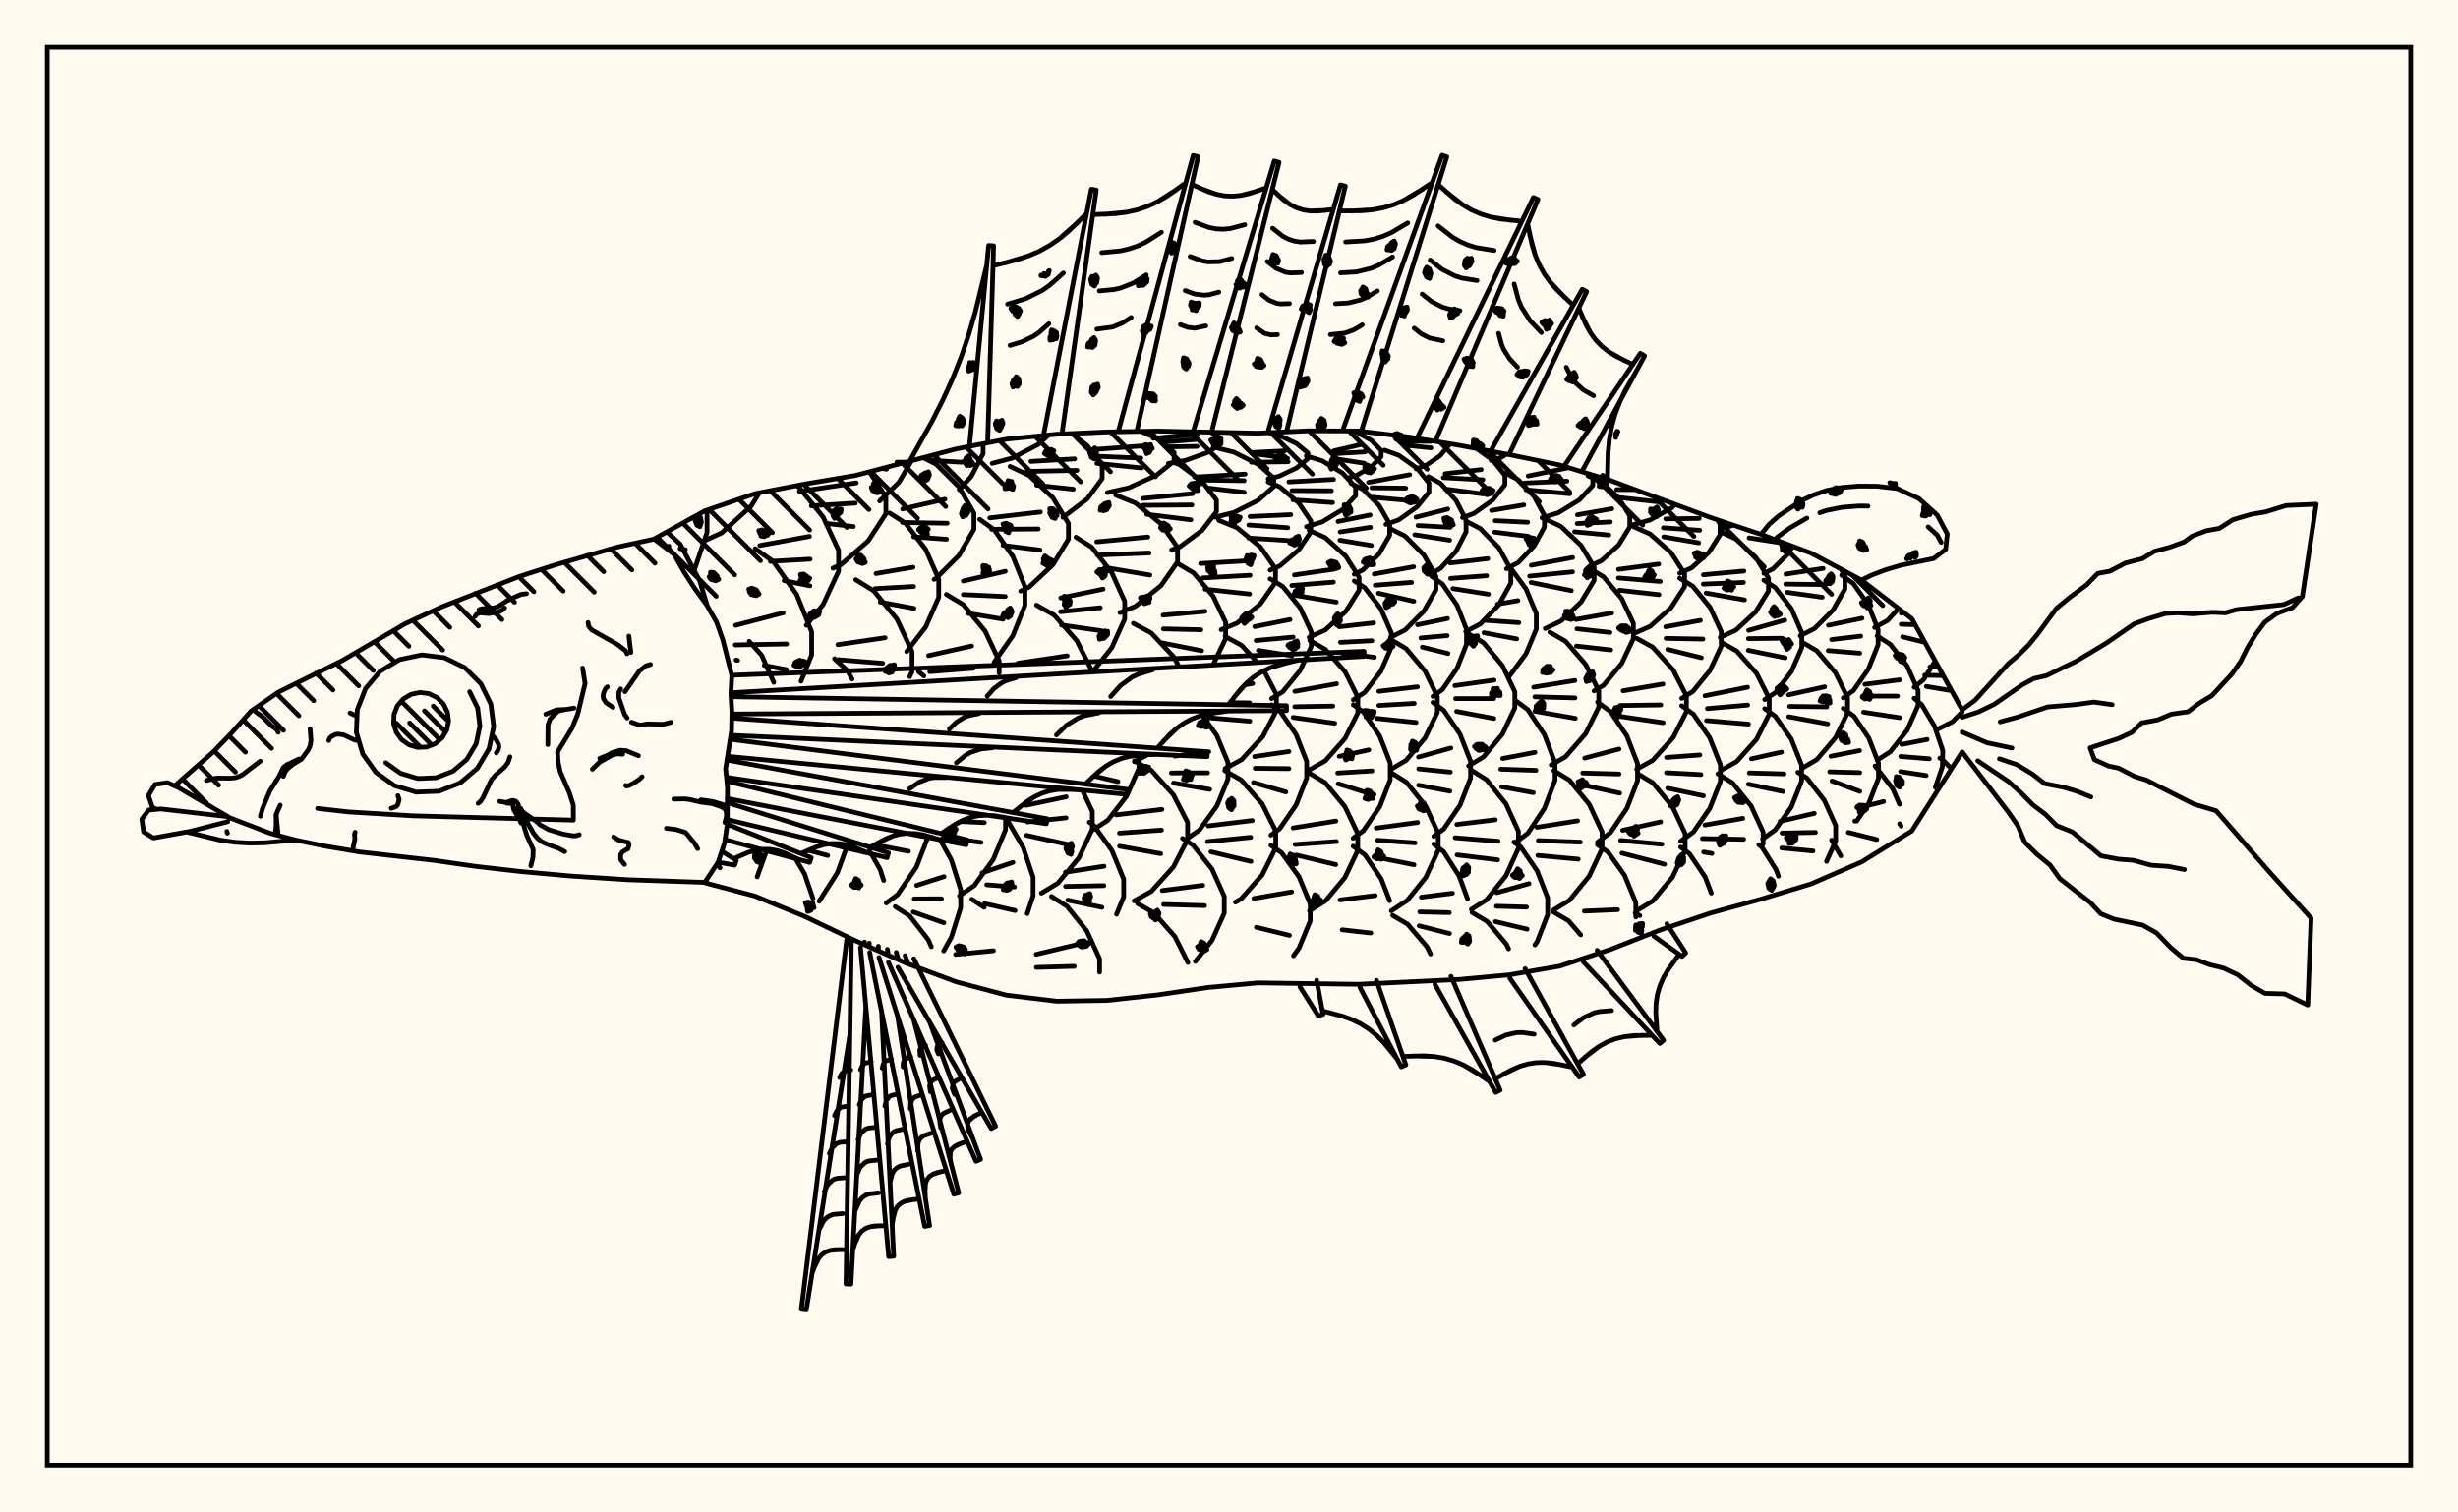 <svg xmlns="http://www.w3.org/2000/svg" width="520" height="320"><rect x="0" y="0" width="520" height="320" fill="floralwhite"/><rect x="10" y="10" width="500" height="300" stroke="black" stroke-width="1" fill="none"/><path stroke="black" stroke-width="1" fill="none" stroke-linecap="round" stroke-linejoin="round" d="
M 138.41 114.01 149.09 108.09 159.73 104.44 170.37 102.39 181.01 100.59 202.29 94.99 212.93 92.92 223.57 91.87 234.21 91.39 244.85 91.2 266.13 91.65 276.77 91.15 287.41 91.19 298.05 92.46 308.69 94.22 319.33 96.2 329.98 98.38 340.62 101.63 361.9 109.5 372.54 113.06 383.18 117.05 393.82 122.73 404.46 130.91 415.1 150.18 
M 415.1 159.09 404.46 175.81 393.82 182.37 383.18 187 372.54 190.24 361.9 193.18 351.26 196.75 340.62 200.91 329.98 204.41 319.33 206.25 308.69 207.23 287.41 208.25 266.13 207.95 255.49 208.93 244.85 210.5 234.21 211.66 223.57 211.83 212.93 210.55 202.29 207.73 191.65 203.76 181.01 199.05 170.37 193.95 159.73 189.59 149.1 186.77 
M 149.64 128.21 148.02 122.87 143.88 115.12 141.1 112.52 
M 146.68 121.21 149.58 112.65 149.58 107.92 
M 143.89 116.08 144.99 116.3 
M 163.69 144.37 161.15 138.66 158.5 135.69 
M 148.57 114.61 152.66 112.76 158.89 107.09 160.66 104.26 
M 169.47 144.12 171.71 138.56 171.71 133.67 168.54 125.78 163.61 118.82 159.76 116.1 
M 155.62 132.3 165.68 129.67 
M 155.56 136.45 166.41 136.25 
M 155.71 139.65 156.05 139.71 
M 161.69 140.78 166.36 141.67 
M 177.74 183.03 179.27 178.81 
M 170.95 179.89 175.1 181 
M 170.58 132.29 174.11 127.95 177.4 120.85 177.4 116.45 174.11 109.34 169 103.07 168.49 102.75 
M 160.75 115.41 171.25 113.49 
M 162.98 118.78 171.38 118.31 
M 165.89 122.84 171.34 123.94 
M 180.26 143.67 179.32 141.93 176.54 139.37 
M 186.95 186.28 186.18 183.91 183.92 179.95 
M 176.22 120.21 177.95 119.45 183.7 114.41 187.41 108.71 187.41 105.18 183.93 99.82 
M 169.12 103.97 181.14 102.17 
M 171.65 107.02 180.96 106.45 
M 174.71 110.73 180.53 111.4 
M 192.46 143.15 192.95 142.1 192.95 137.87 189.78 131.04 184.86 125.01 181.03 122.65 
M 177.25 136.39 187.24 134.93 
M 177.37 139.57 186.73 140.33 
M 191.01 187.65 193.87 183.44 196.38 176.92 
M 185.02 178.72 192.19 180.11 
M 186.09 106 190.17 102.06 192.85 97.47 
M 186.6 99.12 187.55 99.27 
M 191.81 137.86 195.83 132.65 198.59 126.38 198.59 122.5 195.83 116.23 191.56 110.7 188.22 108.54 
M 185.33 121.34 193.16 120.02 
M 185.12 124.54 193.28 124.09 
M 186.22 127.38 193.35 128.71 
M 195.45 143.02 194.33 142.08 
M 203.23 191.01 203.23 188.19 201.27 181.97 198.85 177.58 
M 193.91 187.33 199.71 185.48 
M 197.61 122.57 198 122.38 202.89 117.5 206.04 111.99 206.04 108.57 202.89 103.05 198 98.18 195.29 96.83 
M 190.94 107.69 199.91 105.63 
M 190.91 110.54 200.38 110.7 
M 193.3 113.58 200.23 114.09 
M 211.38 142.35 211.38 139.84 208.41 133.52 203.8 127.94 200.21 125.77 
M 196.45 138.71 205.54 136.68 
M 196.7 142.11 205.91 141.39 
M 202.98 189.53 206.12 187.37 210.14 181.82 212.73 175.53 212.73 172.96 
M 203.19 173.81 208.23 174.05 
M 199.59 177.14 207.54 178.24 
M 208.21 191.98 205.6 190.27 
M 202.93 103.6 205.46 100.83 207.98 95.98 207.98 93.89 
M 196.58 97.38 203.4 97.79 
M 210.31 140.14 214.28 134.48 216.83 128.08 216.83 124.12 214.28 117.73 210.33 112.08 207.25 109.87 
M 203.8 122.92 212.68 120.87 
M 203.79 125.8 212.66 126.21 
M 204.75 129.75 212.21 131.01 
M 211.81 172.85 211.87 172.81 
M 217.31 193.29 218.56 189.53 218.56 185.62 216.46 179.29 213.21 173.71 212.23 172.86 
M 207.76 184.68 214.29 182.46 
M 208.75 187.2 214.59 187.66 
M 208.29 191.18 214.74 192.65 
M 209.91 98.03 214.2 96.9 219.69 94.01 221.81 92.05 
M 216.94 92.53 217.05 92.53 
M 215.92 125.07 217.66 124.25 222.75 119.48 226.03 114.07 226.03 110.73 222.75 105.32 217.66 100.55 213.68 98.69 
M 209.39 109.57 220.1 108.33 
M 209.78 111.99 219.64 111.92 
M 212.19 115.38 220.02 116.37 
M 230.8 141.53 227.77 135.51 223 130.13 219.28 128.03 
M 215.36 140.31 225.77 138.76 
M 220.32 188.97 223.79 186.87 228.23 181.51 231.09 175.44 231.09 171.68 228.96 167.17 
M 217.03 170.39 225.56 168.59 
M 217.37 173.91 225.52 173.04 
M 217.18 176.74 226 178.68 
M 227.35 193.76 225.71 191.71 222.43 189.67 
M 224.86 109.45 230.02 105.55 233.17 101.26 233.17 98.6 230.02 94.31 226.71 91.73 
M 218.09 97.62 227.34 97.08 
M 217.26 99.74 227.83 99.53 
M 219.31 102.66 227.06 103.5 
M 231.69 141.49 235.19 137.06 237.93 130.98 237.93 127.21 235.19 121.13 230.94 115.76 227.62 113.66 
M 224.42 126.5 233.37 124.65 
M 224.37 129.43 232.77 128.58 
M 224.56 132.25 232.97 133.45 
M 231.23 175.59 234.34 173.58 238.34 168.43 240.92 162.61 240.92 159.75 
M 236.39 160.82 236.5 160.82 
M 231.39 164.18 236.5 165.38 
M 236.21 193.43 237.72 189.75 237.72 186 235.23 179.94 231.36 174.59 230.45 173.96 
M 225.4 184.54 233.56 183.27 
M 225.42 187.55 233.52 187.38 
M 225.9 190.45 233.12 191.97 
M 234.26 104.23 238.81 103.2 244.63 100.56 248.38 97.57 248.38 95.72 244.63 92.73 241.38 91.26 
M 230.63 95.17 241.29 94.38 
M 232.04 96.53 241.36 96.92 
M 232.04 98.03 241.52 99.01 
M 236.94 129.61 240.24 128.26 245.64 123.87 249.12 118.9 249.12 115.82 245.64 110.84 240.24 106.45 236.03 104.74 
M 232.01 114.64 242.84 113.62 
M 232.16 117.44 243.11 117 
M 233.9 120.09 243.27 121.66 
M 239.99 161.17 242.87 159.64 
M 249.26 140.75 248.32 139 243.51 133.88 239.76 131.88 
M 239.93 190.61 243.57 188.6 248.23 183.44 251.24 177.6 251.24 173.99 248.23 168.15 243.57 162.99 239.99 161.01 
M 236.16 172.4 245.81 171.25 
M 236.83 176.27 245.71 175.63 
M 236.84 179.04 245.55 180.62 
M 243.42 192.74 240.67 191.18 
M 247.17 98.05 250.76 97.42 255.35 95.78 258.31 93.94 258.31 92.79 256.22 91.49 
M 243.97 92.72 253.27 91.93 
M 245.88 93.57 252.85 93.01 
M 247.04 94.55 253.25 94.45 
M 247.87 116.35 249.55 115.73 254.3 112.22 257.35 108.25 257.35 105.79 254.3 101.82 249.55 98.31 248.2 97.81 
M 241.83 105.45 252.27 104.45 
M 241.77 106.92 252.14 106.84 
M 242.6 108.81 251.93 109.97 
M 256.75 140.43 259.29 135.1 259.29 131.67 256.64 126.12 252.52 121.22 249.31 119.31 
M 246.05 130.15 254.93 129.35 
M 246.12 133.05 254.06 133.24 
M 245.69 135.99 254.21 137.68 
M 250.87 177.61 253.74 175.63 257.41 170.57 259.78 164.85 259.78 161.3 257.41 155.58 254.34 151.34 
M 248.53 159.97 255.73 159.04 
M 247.8 163.54 255.47 163.51 
M 248.27 165.67 255.91 167.02 
M 259 191.05 259 189.64 256.41 183.89 252.4 178.82 250.16 177.4 
M 245.88 188.42 254.45 187.32 
M 246.17 191.36 253.39 191.57 
M 257.06 109.42 261.06 108.42 266.18 105.85 269.48 102.95 269.48 101.15 266.18 98.24 261.06 95.67 257.25 94.72 
M 252.73 100.94 263.4 100.31 
M 253.43 101.56 263.2 101.7 
M 255.81 103.29 263.22 104.16 
M 258.34 133.22 261.69 131.85 266.64 127.78 269.84 123.18 269.84 120.33 266.64 115.72 261.69 111.65 257.82 110.07 
M 253.99 119.23 264.03 118.65 
M 254.45 122.27 264.46 121.71 
M 254.95 124.66 264.35 125.68 
M 259.18 162.62 262.67 160.72 267.15 155.85 270.04 150.34 270.04 146.93 267.41 141.9 
M 265.89 140.04 262.67 136.55 259.18 134.65 
M 263.35 144.89 265.01 144.61 
M 260.19 148.67 264.34 148.71 
M 255.78 151.86 264.4 152.58 
M 261.36 190.87 262.58 190.17 267.03 185.11 269.89 179.38 269.89 175.83 267.03 170.09 262.58 165.03 259.11 163.05 
M 255.59 174.74 264.92 173.61 
M 255.46 178.06 264.58 177.15 
M 256.18 180.23 264.65 182.26 
M 268.3 101.3 270.54 100.78 274.27 99.03 276.68 97.05 276.68 95.82 274.27 93.84 270.54 92.08 268.26 91.55 
M 265.13 95.73 271.81 95.4 
M 264.76 95.91 272.38 96.95 
M 264.72 97.79 272.51 97.69 
M 268.7 120.61 270.72 119.76 274.72 116.38 277.3 112.56 277.3 110.19 274.72 106.36 270.72 102.99 268.3 101.97 
M 264.45 109.28 273.06 108.89 
M 264.19 111.08 272.42 111.65 
M 264.13 113.83 272.54 114.36 
M 269 147.8 271.38 146.35 275.04 141.87 277.4 136.79 277.4 133.65 275.04 128.58 271.38 124.09 268.7 122.46 
M 265.44 132.57 272.91 131.09 
M 265.73 135.51 273.57 134.8 
M 266.23 137.61 273.32 138.73 
M 268.87 176.7 270.72 175.35 274.19 170.32 276.43 164.62 276.43 161.09 274.19 155.39 270.72 150.36 269 149.11 
M 265.4 160.07 272.68 159 
M 265.53 162.55 272.68 162.63 
M 265.16 165.57 272.02 167.56 
M 276.88 190.54 274.81 185.51 271.14 180.43 268.87 178.85 
M 265.26 190.09 273.25 188.71 
M 276.37 111.44 279.7 110.43 284 107.82 286.78 104.87 286.78 103.04 284 100.08 279.7 97.48 276.34 96.46 
M 272.67 101.96 282.12 101.43 
M 273.32 103.8 281.66 103.84 
M 273.54 105.75 281.91 106.34 
M 276.95 134.83 280.35 133.29 284.71 129.35 287.52 124.89 287.52 122.13 284.71 117.68 280.35 113.74 276.95 112.2 
M 273.84 121.64 282.28 120.41 
M 273.29 123.88 282.08 123.16 
M 273.67 125.9 282.7 127.39 
M 277.08 162.84 280.36 160.98 284.56 156.23 287.26 150.84 287.26 147.51 284.56 142.12 280.36 137.37 277.08 135.51 
M 273.94 146.27 282.76 144.67 
M 273.92 149.53 281.97 149.39 
M 273.58 151.79 282.36 153.02 
M 280.43 190.59 284.52 185.67 287.24 179.93 287.24 176.38 284.52 170.65 280.32 165.58 277.03 163.6 
M 273.58 175.17 282.61 173.72 
M 274 178.67 282.72 178.05 
M 274.23 180.91 282.58 182.92 
M 285.26 101.11 286.98 100.6 290.15 98.73 292.19 96.61 292.19 95.3 290.15 93.18 286.56 91.19 
M 282.15 95.4 288.19 94 
M 282.35 95.98 288.81 95.61 
M 282.11 96.99 288.65 98.02 
M 286.51 121.49 288.32 120.58 291.77 117.15 293.99 113.25 293.99 110.84 291.77 106.95 288.32 103.52 285.79 102.25 
M 283.07 110.33 289.85 108.96 
M 283.52 112.55 289.92 111.57 
M 283.48 114.3 290.12 115.4 
M 286.3 148.06 288.73 146.47 292.13 142.02 294.33 136.97 294.33 133.85 292.13 128.81 288.73 124.36 286.51 122.91 
M 283.32 132.61 290.6 131.79 
M 283.59 135.9 290.22 135.56 
M 284.03 138.21 290.76 139.06 
M 286.27 177.34 288.43 175.76 291.88 170.71 294.11 164.98 294.11 161.44 291.88 155.72 288.43 150.66 286.3 149.1 
M 283.33 160.02 289.57 158.66 
M 283 163.55 290.26 163.11 
M 283.12 165.83 289.72 167.9 
M 293.99 190.57 292.21 185.96 288.77 180.88 286.27 179.02 
M 283.5 190.4 290.93 189.48 
M 293.2 110.95 295.92 109.98 299.8 107.23 302.3 104.12 302.3 102.19 299.8 99.08 295.92 96.33 292.9 95.25 
M 289.52 102.05 298.23 100.44 
M 290.21 103.2 297.38 103.28 
M 290.47 105.22 297.26 105.84 
M 294.16 134.86 297.26 133.29 301.23 129.29 303.79 124.77 303.79 121.96 301.23 117.43 297.26 113.43 294.16 111.87 
M 290.72 121.45 299.06 119.91 
M 290.94 123.81 298.63 123.22 
M 291.61 125.52 299.1 127.21 
M 294.32 162.74 297.46 160.88 301.48 156.12 304.08 150.72 304.08 147.38 301.48 141.99 297.46 137.22 294.32 135.36 
M 291.7 146.26 299.86 145.32 
M 291.7 149.26 299.19 148.83 
M 291.25 151.99 299.57 152.85 
M 297.72 190.5 301.63 185.64 304.27 179.89 304.27 176.33 301.63 170.58 297.54 165.5 294.35 163.52 
M 291.14 175.2 299.9 174.02 
M 291.42 177.78 299.35 178.33 
M 291.39 181.41 299.14 182.96 
M 299.57 99.2 301.61 98.5 304.65 96.43 306.6 94.09 306.6 93.87 
M 296.77 93.33 302.66 93.39 
M 296.94 94.16 302.74 94.76 
M 302.87 121.29 304.76 120.25 308.04 116.63 310.15 112.53 310.15 109.99 308.04 105.89 304.76 102.27 302.2 100.85 
M 299.57 109.42 306.29 107.7 
M 299.99 111.19 306.83 111.56 
M 299.32 113.14 306.68 114.29 
M 303.15 147.34 305.16 145.88 308.26 141.39 310.25 136.3 310.25 133.16 308.26 128.07 305.16 123.58 302.87 121.93 
M 299.88 132.18 306.23 130.87 
M 300.6 134.97 306.15 134.48 
M 300.9 136.92 306.33 138.26 
M 303.32 176.95 305.42 175.41 308.88 170.35 311.11 164.62 311.11 161.07 308.88 155.34 305.42 150.28 303.15 148.61 
M 300.09 160.17 306.93 158.26 
M 300.14 162.68 306.82 163.36 
M 300.11 166.13 306.72 167.39 
M 310.47 190.19 308.68 185.31 305.4 180.19 303.32 178.57 
M 300.7 189.81 307.27 188.99 
M 309.4 109.5 311.78 108.65 315.79 105.8 318.37 102.57 318.37 100.57 315.79 97.34 312.35 94.9 
M 305.73 100.23 313.35 99.36 
M 305.35 101.06 313.7 101.51 
M 305.73 103.46 313.76 104.51 
M 310.08 133.62 313.15 132.03 317.09 127.96 319.63 123.36 319.63 120.51 317.09 115.9 313.15 111.83 310.08 110.24 
M 306.79 119.12 314.75 118.2 
M 306.88 122.37 314.5 121.81 
M 307.37 124.53 314.88 125.72 
M 310.69 162.04 313.84 160.14 317.87 155.28 320.47 149.77 320.47 146.36 317.87 140.86 313.84 135.99 310.69 134.1 
M 307.78 145.06 316.08 143.9 
M 307.94 147.8 316.02 147.8 
M 308.15 150.52 316.04 152.01 
M 314.82 189.97 318.59 185.28 321.23 179.48 321.23 175.88 318.59 170.08 314.48 164.96 311.27 162.96 
M 308.2 174.43 316.34 173.45 
M 307.85 177.24 316.93 177.98 
M 308.25 180.88 316.84 181.92 
M 315.47 97.42 317.49 96.82 318.73 96.08 
M 318.72 120.33 321.19 119.03 324.55 115.5 326.72 111.51 326.72 109.03 324.55 105.04 321.19 101.51 318.56 100.13 
M 315.55 108 322.37 106.83 
M 316.3 110.16 323.18 110.49 
M 316.2 112.59 323.3 113.47 
M 319.3 143.07 322.83 138.33 325.01 133.09 325.01 129.84 322.83 124.59 319.39 119.92 
M 316.81 127.82 321.12 127.07 
M 313.95 131.23 321.31 131.74 
M 313.95 133.87 320.86 135.17 
M 320.47 178.37 323.21 176.31 326.72 171.04 328.98 165.08 328.98 161.39 326.72 155.42 323.21 150.15 320.47 148.1 
M 317.9 160.48 324.73 159.18 
M 317.49 162.74 324.93 162.99 
M 317.68 166.48 324.38 167.71 
M 326.97 188.85 325.19 184.26 321.74 179.22 320.29 178.15 
M 316.63 188.87 323.46 186.96 
M 326.21 109.55 329.67 108.49 334.1 105.78 336.96 102.71 336.96 100.81 336.58 100.4 
M 323.3 100.71 331.85 98.96 
M 322.52 102.2 331.49 101.8 
M 322.83 103.63 332.09 104.47 
M 326.9 132.98 330.23 131.4 334.49 127.37 337.24 122.8 337.24 119.98 334.49 115.41 330.23 111.38 326.9 109.81 
M 323.95 119.6 332.7 117.96 
M 323.6 121.89 332.68 120.99 
M 323.92 123.24 332.42 124.96 
M 328.17 161.86 331.2 160.11 335.47 155.19 338.22 149.62 338.22 146.17 335.47 140.6 331.2 135.68 327.87 133.76 
M 324.46 145.39 333.17 143.98 
M 324.71 147.43 333.19 147.66 
M 324.72 150.48 333.26 151.98 
M 334.51 187.44 336.21 185.37 338.92 179.57 338.92 175.98 336.21 170.18 332.01 165.05 328.73 163.05 
M 325.15 175.03 333.75 173.67 
M 325.43 177.84 334.32 178.18 
M 325.34 180.99 333.88 181.78 
M 336.26 119.81 338.81 118.63 342.45 115.29 344.79 111.49 344.79 109.15 342.45 105.36 338.81 102.01 335.98 100.7 
M 333.72 108.92 340.99 107.64 
M 333.67 110.77 340.67 110.43 
M 333.11 112.51 340.35 113.2 
M 337.23 146.18 339.24 144.98 343.08 140.36 345.55 135.13 345.55 131.89 343.08 126.66 339.24 122.04 336.26 120.25 
M 333.41 131.07 340.96 129.71 
M 333.62 133.04 340.6 133.81 
M 333.51 136.69 340.76 137.51 
M 337.97 178.19 340.69 176.17 344.18 171.01 346.43 165.17 346.43 161.55 344.18 155.71 340.69 150.55 337.97 148.54 
M 335.27 160.39 342.51 158.48 
M 334.84 163.55 342.51 163.76 
M 335.18 166.16 342.65 167.81 
M 343.67 185.17 340.2 180.3 337.95 178.71 
M 345.55 110.99 349.08 110.01 353.61 107.48 354.38 106.71 
M 342.03 103.58 345.9 103.58 
M 342.47 105.26 350.79 106.18 
M 345.63 134.05 349.09 132.52 353.52 128.58 356.38 124.13 356.38 121.37 353.52 116.92 349.09 112.99 345.63 111.45 
M 342.4 120.47 350.9 119.35 
M 342.4 122.28 351.24 123.02 
M 342.6 124.88 350.95 125.81 
M 346.25 162.75 349.64 160.87 353.97 156.05 356.77 150.59 356.77 147.21 353.97 141.75 349.64 136.93 346.25 135.05 
M 343.37 146.16 351.8 144.73 
M 342.75 149.27 351.34 149.15 
M 342.45 151.53 351.85 152.91 
M 355.46 182.11 356.5 179.89 356.5 176.37 353.83 170.68 349.68 165.65 346.45 163.69 
M 343.28 175.67 351.3 173.9 
M 342.86 177.82 351.56 178.61 
M 343.13 180.51 352.14 182.85 
M 355.35 121.28 357.88 120.14 361.52 116.87 363.87 113.16 363.87 110.86 363.3 109.97 
M 352.39 109.78 359.48 109.68 
M 351.89 111.67 359.58 112.2 
M 351.97 113.58 359.37 114.85 
M 355.77 147.75 358.12 146.31 361.77 141.82 364.13 136.74 364.13 133.59 361.77 128.51 358.12 124.03 355.35 122.33 
M 352.37 132.61 359.73 131.26 
M 352.46 135.06 360.25 135.21 
M 352.81 137.4 359.93 139.16 
M 355.55 177.98 358.25 176.03 361.72 171.01 363.96 165.33 363.96 161.81 361.72 156.13 358.25 151.11 355.77 149.32 
M 352.56 160.25 359.61 159.73 
M 352.54 163.49 359.83 163.88 
M 352.81 166.77 360.37 168.37 
M 358.02 181.52 357.43 180.64 355.55 179.23 
M 363.92 111.95 366.72 111.11 
M 363.92 134.86 367.21 133.34 371.42 129.45 374.13 125.04 374.13 122.32 371.42 117.91 367.21 114.02 363.92 112.5 
M 360.36 121.6 368.93 120.82 
M 360.35 123.58 368.84 123.23 
M 360.94 125.48 369.06 126.92 
M 364.15 162.96 367.41 161.12 371.6 156.42 374.29 151.08 374.29 147.78 371.6 142.45 367.41 137.74 364.15 135.9 
M 360.71 147.2 369.71 145.4 
M 361.21 149.92 369.73 149.18 
M 361.02 152.45 369.89 153.2 
M 373 178.57 373 176.05 370.46 170.52 366.52 165.64 363.43 163.73 
M 360.68 174.56 368.69 173.15 
M 360.15 177.42 368.87 177.58 
M 360.41 180.27 362.17 180.58 
M 373.16 121.31 375.09 120.35 378.41 117.03 379.24 115.57 
M 370.04 113.8 376.76 114.85 
M 373.33 148.02 375.56 146.55 378.98 142.08 381.18 137.01 381.18 133.87 378.98 128.8 375.56 124.32 373.16 122.75 
M 369.94 133.36 377.59 131.2 
M 369.88 135.12 377.06 135.04 
M 369.87 137.59 377.66 139.18 
M 372.89 177.5 375.54 175.61 378.95 170.75 381.14 165.26 381.14 161.86 378.95 156.37 375.54 151.52 373.33 149.94 
M 370.53 160.54 376.88 159.13 
M 370.08 163.53 377.42 163.74 
M 369.88 165.92 377.24 167.47 
M 372.09 178.74 372.09 178.74 
M 380.84 134.51 383.88 132.98 387.79 129.06 390.3 124.61 390.3 121.86 389.48 120.41 
M 377.81 121.46 385.69 120.27 
M 377.78 123.58 385.47 123.67 
M 378.09 125.32 385.5 126.36 
M 381.28 162.52 384.36 160.71 388.31 156.08 390.86 150.83 390.86 147.58 388.31 142.34 384.36 137.7 381.28 135.89 
M 378.38 147 386.01 145.32 
M 378.6 149.46 386.46 149.55 
M 378.41 151.64 386.65 153.16 
M 388.34 175.01 388.34 174.65 385.94 169.32 382.23 164.6 380.35 163.41 
M 376.59 173.77 383.82 172.09 
M 377 176.26 384.06 176.12 
M 389.94 147.66 392.09 146.12 395.27 141.56 397.32 136.39 397.32 133.19 395.27 128.02 392.09 123.46 389.6 121.67 
M 386.8 132.29 393.91 130.81 
M 387.49 135.31 393.65 134.59 
M 386.77 137.65 393.44 138.2 
M 392.78 173.72 395.36 169.93 397.4 164.67 397.4 161.42 395.36 156.16 392.2 151.52 389.94 149.87 
M 387.33 160 393.4 158.8 
M 387.09 163.3 393.43 163.47 
M 387.57 165.24 393.44 167.44 
M 396.59 132.76 399.31 131.28 401.64 128.75 
M 393.92 123.3 394.86 123.53 
M 397.11 160.84 399.9 159.05 403.47 154.48 405.77 149.29 405.77 146.09 403.47 140.9 399.9 136.33 397.11 134.54 
M 394.52 144.79 401.89 143.84 
M 394.04 147.27 401.41 147.28 
M 394.25 150.68 401.92 151.85 
M 401.84 170.15 400.41 166.85 396.67 162.06 
M 394.58 170.57 398.48 169.58 
M 392.4 173.72 392.81 173.71 
M 404.94 145.41 406.92 143.83 409.4 139.85 
M 402.22 129.74 402.77 129.61 
M 402.2 132.07 405.16 132.18 
M 402.51 134.73 407.21 135.9 
M 410.92 162.2 411 158.79 409.25 153.63 406.53 149.08 404.94 147.74 
M 402.33 157.5 407.68 156.46 
M 402.1 160.05 408.16 160.54 
M 402.08 163.25 407.49 164.08 
M 410.1 154.2 413.02 152.73 415.1 150.63 
M 408.3 141.1 409.95 140.86 
M 407.18 142.86 411.11 142.95 
M 407.52 145.23 412.87 146.13 
M 411.64 161.44 410.85 160.64 410.37 160.4 
M 152.32 183.6 151.72 182.74 
M 160.18 185.51 162.29 179.69 
M 171.98 190.09 170.19 184.85 168.16 181.44 
M 173.3 190.68 177.15 184.65 177.74 183.03 
M 168.49 102.75 168.49 102.75 
M 187.49 191.06 189.91 189.27 191.01 187.65 
M 197.02 200.3 196.39 198.85 192.46 193.79 189.39 191.82 
M 192.85 97.47 192.85 97.47 
M 199.65 201.19 201.27 198.26 203.23 192.04 203.23 191.01 
M 193.41 190.18 199.18 190.17 
M 193.22 192.96 199.68 195.23 
M 202.17 201.93 210.16 201.15 
M 207.98 93.89 207.98 93.89 
M 221.81 92.05 221.81 92.05 
M 216.94 92.53 216.94 92.53 
M 232.62 205.67 232.62 202.86 229.91 196.94 227.35 193.76 
M 219.21 201.91 228.04 199.81 
M 219.25 204.68 227.26 204.45 
M 251.3 203.64 248.54 198.14 244.12 193.14 243.42 192.74 
M 252.88 203.42 256.41 198.95 259 193.2 259 191.05 
M 253.39 191.57 254.83 191.61 
M 268.26 91.55 268.26 91.55 
M 273.65 202.21 274.81 200.6 277.18 194.84 277.18 191.27 276.88 190.54 
M 265.79 196.19 272.79 197.9 
M 277.03 192.71 280.43 190.59 
M 283.94 196.72 290 197.4 
M 294.35 192.71 297.72 190.5 
M 302.63 201.84 301.89 200.33 297.81 195.55 294.62 193.68 
M 300.37 192.94 306.61 193.09 
M 300.24 195.88 306.65 197.51 
M 312.35 94.9 312.35 94.9 
M 311.27 192.4 314.48 190.4 314.82 189.97 
M 319.15 200.76 318.65 199.73 314.59 194.93 311.42 193.05 
M 324.72 199.92 325.19 199.24 327.41 193.52 327.41 189.98 326.97 188.85 
M 316.58 191.74 322.95 191.92 
M 316.36 194.99 323.06 196.58 
M 328.73 192.5 332.01 190.5 334.51 187.44 
M 334.4 197.79 331.82 194.79 328.6 192.92 
M 346.07 194.02 346.07 191 343.67 185.17 
M 335.18 192.77 342.21 192.47 
M 346.45 192.57 349.68 190.61 353.83 185.58 355.46 182.11 
M 346.92 193.72 345.93 193.14 
M 362.03 188.96 360.73 185.55 358.02 181.52 
M 379.24 115.57 379.24 115.57 
M 376.24 185.38 375.76 184.04 372.78 179.29 372.09 178.74 
M 389.48 120.41 389.48 120.41 
M 386.41 182.25 388.34 177.96 388.34 175.01 
M 376.94 179.42 383.54 180.05 
M 389.43 181.08 387.48 177.75 
M 391.02 176.12 397.03 177.63 
M 407.21 135.9 407.21 135.9 
M 409.43 166.59 410.92 162.2 
M 402.2 174.8 401.87 174.29 
M 411.11 142.95 411.11 142.95 
M 412.49 162.3 411.64 161.44 
M 189.75 97.78 191.65 97.79 
M 205.14 93.95 209.15 51.94 210.2 52.01 208.94 93.7 
M 220.85 91.64 230.88 40.03 231.92 40.2 224.66 91.82 
M 236.69 90.85 252.42 32.91 253.45 33.16 240.49 91.28 
M 252.53 90.94 269.58 34.07 270.59 34.35 256.31 91.49 
M 268.36 90.97 283.59 39.11 284.61 39.38 272.17 91.37 
M 284.22 90.58 305.08 32.85 306.08 33.19 287.98 91.26 
M 300 92.28 324.4 41.77 325.36 42.21 303.66 93.39 
M 315.63 94.94 334.73 61.21 335.67 61.69 319.25 96.18 
M 331.15 98.25 347.02 74.75 347.92 75.3 334.63 99.8 
M 339.04 100.57 340.62 101.63 
M 192.43 97.59 197.23 89.04 199.49 84.58 201.55 80.05 203.38 75.42 204.97 70.7 206.36 65.9 208.74 56.14 
M 210.07 56.23 215.13 54.96 217.56 54.14 219.89 53.14 222.09 51.91 224.17 50.47 226.14 48.83 229.88 45.19 
M 231.19 45.41 236 45.2 238.33 44.9 240.6 44.4 242.78 43.65 244.89 42.67 246.92 41.48 250.85 38.7 
M 252.14 39.02 255.57 40.54 257.3 41.09 259.03 41.43 260.78 41.51 262.54 41.34 264.31 40.95 267.87 39.76 
M 269.15 40.11 271.6 42.33 272.89 43.25 274.25 43.95 275.68 44.42 277.2 44.64 278.78 44.66 282.06 44.3 
M 283.35 44.64 288.11 44.6 290.43 44.38 292.69 43.95 294.87 43.29 296.98 42.38 299.02 41.26 302.99 38.63 
M 304.25 39.05 307.64 42.02 309.42 43.31 311.28 44.41 313.25 45.27 315.32 45.91 317.48 46.34 321.96 46.82 
M 323.17 47.37 324.13 51.86 324.79 54 325.65 56.04 326.72 57.95 328.01 59.74 329.49 61.42 332.82 64.58 
M 334 65.19 335.56 68.78 336.49 70.43 337.58 71.93 338.85 73.25 340.3 74.4 341.91 75.39 345.43 77.1 
M 346.57 77.79 343.81 82.64 342.64 85.13 341.67 87.67 340.95 90.27 340.47 92.95 340.2 95.68 340.06 101.26 
M 212.62 55.63 217.56 54.14 219.89 53.14 222.09 51.91 224.17 50.47 228.03 47.05 
M 213.15 64.35 216.94 63.21 220.4 61.5 222 60.39 224.96 57.77 
M 213.68 73.08 216.31 72.28 218.72 71.09 219.83 70.32 221.89 68.5 
M 233.61 45.35 238.33 44.9 240.6 44.4 242.78 43.65 244.89 42.67 248.9 40.13 
M 233.08 53.45 236.98 53.08 238.85 52.66 240.65 52.05 242.39 51.24 245.7 49.14 
M 232.56 61.55 235.64 61.26 237.11 60.93 239.9 59.81 242.5 58.16 
M 232.04 69.65 235.36 69.2 237.4 68.37 239.31 67.17 
M 253.85 39.82 257.3 41.09 259.03 41.43 260.78 41.51 262.54 41.34 266.09 40.4 
M 252.82 47.04 255.78 48.13 257.27 48.42 258.78 48.49 260.29 48.35 263.34 47.54 
M 251.78 54.26 254.26 55.17 255.51 55.41 258.04 55.35 260.59 54.67 
M 250.74 61.48 252.74 62.21 254.76 62.45 255.78 62.36 257.84 61.81 
M 249.71 68.69 251.22 69.25 252.76 69.44 255.09 68.95 
M 270.37 41.27 272.89 43.25 274.25 43.95 275.68 44.42 277.2 44.64 280.41 44.52 
M 269.23 48.29 271.41 50 272.57 50.6 273.81 51 275.11 51.2 277.87 51.09 
M 268.1 55.32 269.92 56.74 271.93 57.59 273.02 57.75 275.33 57.66 
M 266.97 62.34 268.43 63.49 270.05 64.17 270.93 64.3 272.79 64.23 
M 265.84 69.37 267.55 70.55 268.84 70.86 270.25 70.8 
M 285.74 44.66 290.43 44.38 292.69 43.95 294.87 43.29 296.98 42.38 301.02 39.98 
M 284.67 51.19 288.7 50.95 290.64 50.59 292.52 50.01 294.33 49.23 297.81 47.17 
M 283.6 57.73 286.98 57.53 290.17 56.74 291.69 56.08 294.6 54.36 
M 282.53 64.26 285.25 64.1 287.83 63.46 289.05 62.94 291.39 61.55 
M 281.46 70.79 284.52 70.48 286.41 69.79 288.19 68.73 
M 305.93 40.57 309.42 43.31 311.28 44.41 313.25 45.27 315.32 45.91 319.7 46.62 
M 304.24 47.79 307.24 50.15 308.85 51.09 310.54 51.83 312.32 52.38 316.09 52.99 
M 302.55 55.01 305.07 56.98 307.83 58.39 309.32 58.85 312.47 59.36 
M 300.87 62.23 302.89 63.82 305.11 64.95 306.31 65.32 308.85 65.73 
M 299.18 69.44 300.71 70.65 302.4 71.51 305.24 72.1 
M 323.61 49.64 324.79 54 325.65 56.04 326.72 57.95 328.01 59.74 331.12 63.02 
M 320.33 60.09 321.23 63.44 321.89 65 323.7 67.84 326.08 70.35 
M 317.04 70.55 317.67 72.88 318.12 73.96 319.38 75.93 321.04 77.69 
M 334.75 67.02 336.49 70.43 337.58 71.93 338.85 73.25 340.3 74.4 343.64 76.28 
M 331.35 77.7 332.49 79.91 333.19 80.89 334.96 82.49 337.13 83.72 
M 154.82 142.87 288.57 137.81 288.62 138.87 154.64 146.57 
M 154.65 147.4 272.17 149.3 272.16 150.35 154.83 151.07 
M 154.81 151.93 255.44 159.04 255.37 160.09 154.61 155.58 
M 154.49 156.42 238.51 167.02 238.39 168.07 153.92 160.02 
M 153.8 160.8 221.53 173.24 221.36 174.28 153.68 164.46 
M 153.76 165.28 204.63 177.71 204.4 178.74 153.83 168.94 
M 153.8 169.79 187.95 180.44 187.67 181.46 153.84 173.4 
M 153.85 174.39 171.62 181.46 171.29 182.46 153.38 177.65 
M 152.69 180.09 155.78 182.06 155.4 183.05 151.92 182.41 
M 274.67 139.67 270.65 140.62 268.76 141.27 266.97 142.11 265.33 143.15 263.82 144.41 262.42 145.86 259.86 149.1 
M 259.85 150.43 255.88 150.97 253.99 151.43 252.21 152.08 250.53 152.95 248.98 154.05 247.53 155.34 244.81 158.29 
M 244.73 159.61 240.85 159.75 238.99 160.02 237.21 160.48 235.52 161.18 233.94 162.11 232.43 163.24 229.59 165.89 
M 229.44 167.21 225.68 166.96 223.86 167.03 222.1 167.32 220.42 167.84 218.81 168.6 217.27 169.57 214.31 171.91 
M 214.1 173.23 210.49 172.59 208.73 172.48 207.01 172.58 205.35 172.93 203.73 173.53 202.17 174.34 199.11 176.36 
M 198.83 177.66 195.41 176.66 193.73 176.37 192.07 176.3 190.43 176.47 188.82 176.9 187.24 177.54 184.11 179.24 
M 183.76 180.53 180.57 179.18 178.97 178.72 177.38 178.48 175.79 178.48 174.2 178.74 172.61 179.22 169.43 180.59 
M 169.01 181.85 165.95 180.46 164.42 179.97 162.89 179.7 161.35 179.68 159.81 179.91 158.27 180.36 155.18 181.68 
M 272.64 140.11 268.76 141.27 266.97 142.11 265.33 143.15 263.82 144.41 261.12 147.44 
M 243.81 141.74 240.83 142.63 239.47 143.27 237.05 145.04 234.98 147.36 
M 214.98 143.37 212.91 143.99 211.96 144.44 210.28 145.67 208.84 147.28 
M 257.85 150.66 253.99 151.43 252.21 152.08 250.53 152.95 248.98 154.05 246.15 156.77 
M 232.47 150.81 229.52 151.4 228.14 151.9 225.67 153.41 223.5 155.5 
M 207.09 150.97 205.04 151.38 204.08 151.72 202.36 152.77 200.85 154.23 
M 242.78 159.64 238.99 160.02 237.21 160.48 235.52 161.18 233.94 162.11 230.99 164.53 
M 209.98 158.21 207.52 158.45 205.27 159.21 204.24 159.81 202.33 161.38 
M 227.55 167.05 223.86 167.03 222.1 167.32 220.42 167.84 218.81 168.6 215.78 170.7 
M 200.09 164.5 197.69 164.49 196.55 164.67 194.41 165.51 192.44 166.87 
M 212.29 172.87 208.73 172.48 207.01 172.58 205.35 172.93 203.73 173.53 200.63 175.31 
M 197.12 177.12 193.73 176.37 192.07 176.3 190.43 176.47 188.82 176.9 185.67 178.35 
M 193.33 202.86 210.63 238.28 209.7 238.77 189.97 204.65 
M 191.48 202.19 191.99 203.57 
M 196.7 216.29 207.45 245.3 206.47 245.7 187.96 203.61 
M 189.61 201.52 189.95 202.81 
M 193.31 215.78 202.8 252.38 201.78 252.67 185.96 202.57 
M 187.73 200.86 187.91 202.01 
M 189.89 215.02 196.66 259.29 195.62 259.47 183.99 201.52 
M 185.82 200.21 185.87 201.19 
M 186.51 214.07 189.06 265.79 188 265.87 182.04 200.47 
M 183.9 199.55 183.86 200.34 
M 183.18 212.98 180.02 271.68 178.97 271.64 180.1 199.42 
M 182.89 199.31 182.86 199.51 
M 179.8 218.86 170.58 277.14 169.53 276.99 179.13 198.78 
M 207.73 235.36 206.02 236.18 204.92 237.21 204.71 237.83 204.74 238.54 204.98 239.31 205.85 240.99 
M 204.62 241.49 202.73 242.14 201.97 242.56 201.4 243.08 201.05 243.73 200.98 245.36 201.48 247.3 
M 200.2 247.66 198.14 248.12 197.27 248.48 196.58 248.97 196.09 249.61 195.8 250.4 195.68 251.33 195.77 253.44 
M 194.46 253.68 192.24 253.94 191.28 254.22 190.47 254.65 189.83 255.27 189.37 256.07 189.06 257.03 188.73 259.23 
M 187.41 259.33 185.05 259.38 183.99 259.57 183.07 259.94 182.29 260.51 181.66 261.28 181.16 262.23 180.41 264.46 
M 179.08 264.42 176.7 264.39 175.63 264.55 174.68 264.89 173.87 265.44 173.21 266.2 172.66 267.13 171.81 269.35 
M 206.83 235.76 205.37 236.66 204.92 237.21 204.71 237.83 204.74 238.54 205.38 240.14 
M 203.07 228.19 201.94 228.88 201.6 229.3 201.46 230.32 201.95 231.55 
M 199.3 220.62 198.28 221.4 198.18 222.11 198.52 222.96 
M 203.64 241.79 201.97 242.56 201.4 243.08 201.05 243.73 200.92 244.49 201.19 246.31 
M 201.03 234.91 199.65 235.54 199.18 235.98 198.9 236.51 198.79 237.14 199.02 238.64 
M 198.43 228.03 197.34 228.53 196.97 228.87 196.66 229.79 196.84 230.97 
M 195.82 221.15 195.03 221.51 194.59 222.07 194.66 223.29 
M 199.14 247.87 197.27 248.48 196.58 248.97 196.09 249.61 195.8 250.4 195.69 252.36 
M 196.98 239.77 195.45 240.28 194.88 240.68 194.47 241.21 194.23 241.87 194.14 243.48 
M 194.83 231.68 193.62 232.08 193.17 232.4 192.66 233.33 192.59 234.6 
M 192.67 223.59 191.46 224.11 191.09 224.79 191.04 225.72 
M 193.32 253.78 191.28 254.22 190.47 254.65 189.83 255.27 189.37 256.07 188.87 258.1 
M 192.14 246.35 190.38 246.73 189.69 247.11 189.14 247.64 188.74 248.33 188.31 250.07 
M 190.96 238.93 189.49 239.25 188.91 239.57 188.12 240.58 187.75 242.05 
M 189.78 231.51 188.6 231.77 188.13 232.02 187.49 232.84 187.2 234.02 
M 188.6 224.09 187.35 224.48 186.86 225.1 186.64 225.99 
M 186.2 259.32 183.99 259.57 183.07 259.94 182.29 260.51 181.66 261.28 180.76 263.31 
M 185.82 252.39 183.87 252.61 183.06 252.93 182.37 253.44 181.81 254.12 181.02 255.92 
M 185.45 245.46 183.75 245.65 183.04 245.93 181.97 246.96 181.28 248.52 
M 185.07 238.52 183.63 238.69 183.03 238.93 182.12 239.8 181.53 241.12 
M 184.69 231.59 183.02 231.92 182.27 232.64 181.79 233.72 
M 184.31 224.66 183.01 224.92 182.42 225.48 182.05 226.33 
M 177.87 264.37 175.63 264.55 174.68 264.89 173.87 265.44 173.21 266.2 172.21 268.21 
M 178.29 256.77 176.32 256.93 175.48 257.24 174.76 257.72 174.18 258.39 173.3 260.16 
M 178.72 249.18 177 249.32 176.27 249.58 175.14 250.58 174.38 252.12 
M 179.14 241.58 177.69 241.7 177.07 241.92 176.11 242.77 175.46 244.08 
M 179.57 233.99 177.87 234.27 177.08 234.96 176.55 236.03 
M 179.99 226.39 178.66 226.61 178.05 227.15 177.63 227.99 
M 352.63 195.45 356.61 201.61 355.84 202.34 349.88 198.06 
M 337.89 201.07 351.94 220.09 351.13 220.76 334.97 203.5 
M 322.64 204.95 334.98 227.32 334.08 227.87 319.42 206.96 
M 306.97 206.57 317.37 230.65 316.42 231.12 303.57 208.26 
M 291.2 207.41 297.41 225.3 296.44 225.72 287.71 208.91 
M 278.54 207.39 279.9 214.59 278.92 214.98 275.01 208.78 
M 355.24 201.91 352.9 205.15 351.92 206.83 351.16 208.57 350.63 210.38 350.35 212.25 350.28 214.19 350.54 218.19 
M 349.52 219.04 345.53 219.11 343.61 219.34 341.76 219.78 340.01 220.45 338.35 221.36 336.76 222.47 333.74 225.08 
M 332.62 225.78 328.79 224.99 326.91 224.8 325.07 224.82 323.26 225.1 321.48 225.62 319.75 226.36 316.33 228.24 
M 315.14 228.83 311.44 226.35 309.53 225.3 307.56 224.47 305.52 223.88 303.41 223.53 301.24 223.39 296.78 223.51 
M 295.56 224.04 292.79 220.64 291.29 219.11 289.67 217.77 287.91 216.64 286.02 215.72 284.01 214.99 279.77 213.87 
M 347.51 219.03 343.61 219.34 341.76 219.78 340.01 220.45 338.35 221.36 335.24 223.73 
M 340.93 213.81 338.4 214.02 337.2 214.3 334.98 215.33 332.96 216.87 
M 330.7 225.34 326.91 224.8 325.07 224.82 323.26 225.1 321.48 225.62 318.03 227.26 
M 324.56 218.81 322.1 218.46 320.9 218.47 318.57 218.99 316.32 220.06 
M 313.3 227.55 309.53 225.3 307.56 224.47 305.52 223.88 303.41 223.53 299.02 223.41 
M 415.1 150.18 417.86 148.12 424.83 140.45 427.12 138.51 429.13 136.51 431.1 134.11 435.03 128.74 437.78 126.46 441.45 123.72 443.77 121.33 446.35 120.85 449.6 119.15 453.24 118.2 455.75 116.65 458.87 115.82 462.11 114.65 463.74 113.43 466.77 112.29 469.52 111.79 472.37 109.96 476.23 108.82 479.3 108.3 483.67 106.96 490 106.68 487.07 126.21 484.97 128.57 481.71 129.77 479.12 131.64 477.21 134.2 475.51 136.96 474.03 139.94 472.2 142.57 467.9 147.2 465.18 148.83 462.89 150.59 459.35 151.1 456.49 152.3 453.08 152.94 451.03 154.94 448.27 156.23 442.16 158.23 443.08 160.73 446.09 162.08 448.2 162.52 451.62 164.29 454 165.01 464.12 170.13 468.85 171.54 479.9 184.26 488.92 194.26 488.21 212.64 483.33 210.29 479.15 210.17 476.33 208.53 473.42 206.24 470.39 204.82 467.42 204.09 464.7 203.06 461.91 202.73 459.27 200.54 456.24 197.4 453.27 195.72 447.23 194.47 444.42 193.32 442.18 190.93 435.75 185.89 433.7 183.02 430.95 180.76 428.34 178.2 426.88 174.71 424.85 171.78 415.1 159.09 
M 415.1 151.75 418.53 150.64 421.92 149 427.73 144.95 430.24 143.57 432.91 142.96 439.22 139.91 445.74 135.98 451.47 132.01 454.59 130.87 458.17 129.79 460.78 129.66 463.81 129.88 468.02 129.54 470.78 129.66 473.14 128.98 483.17 127.9 486.19 126.5 
M 423.15 152.72 426.89 151.7 433.18 149.57 439.34 149.05 442.94 148.54 446.84 149.09 
M 415.1 154.89 420.36 157.15 425.63 158.26 
M 422.99 160.54 426.68 161.78 429.92 163.75 432.56 165.79 436.49 166.56 439.41 167.43 442.33 168.62 
M 418.4 160.97 424.91 165.36 427.57 167.75 430.09 170.31 432.74 172.3 435.09 174.68 438.44 176.03 444.49 181.09 448.15 181.77 451.38 182.03 455.07 183.06 458.76 183.31 462.12 183.97 
M 372.54 113.06 374.26 110.93 376.32 109.12 380.96 106.03 383.55 104.75 386.43 103.77 389.66 103.13 393.23 102.84 397.13 102.87 401.37 103.36 405.98 105.51 409.84 109 411.95 112.97 411.61 116.23 409.1 118.17 402.09 119.61 398.87 120.57 395.85 121.72 393.82 122.73 
M 375.87 113.74 378.58 111.74 382.26 109.61 
M 384.99 108.48 386.43 107.99 389.66 107.35 393.23 107.06 395.18 107.08 
M 407.91 111.48 409.84 113.23 410.66 114.77 
M 36.96 166.28 45.11 159.09 48.96 155.11 53.13 150.43 58.89 146.44 72.4 139.76 85.69 131.98 93.44 128.4 109.9 121.95 117.54 119.5 130.72 115.71 138.41 114.05 142.61 117.29 144.65 120.91 146.96 124.48 149.53 128.02 151.59 131.63 152.91 135.35 154.82 142.9 154.62 146.84 154.84 150.72 154.76 154.64 153.5 162.65 153.89 166.51 153.86 174.34 153.28 178.33 151.91 182.44 149.1 186.69 132.78 186.13 120.53 185.33 109.97 184.37 100.52 183.29 91.79 182.03 76.15 180.27 68.86 179.04 62.57 177.74 57.09 176.28 48.22 172.87 
M 123.25 141.34 123.78 144.6 122.22 151.1 121.01 154.06 117.97 159.05 118.07 161.13 118.51 163.26 120.47 167.78 121.29 170.36 121.3 173.52 87.5 172.61 73.73 171.78 67.18 171.04 
M 33.17 171.22 32.25 170.83 31.4 168.32 32.79 165.98 35.42 165.59 37.81 166.67 48.24 172.79 
M 48.17 173.85 40.28 175.88 32.46 177.29 30.39 176.03 30 173.32 31.46 171.37 34.07 171.15 48.04 172.76 
M 79.55 163.44 76.76 159.54 75.39 154.94 75.59 150.14 77.34 145.67 80.44 142 84.56 139.54 89.26 138.56 94.03 139.15 98.34 141.26 101.73 144.66 103.84 148.97 104.44 153.73 103.45 158.43 100.99 162.56 97.33 165.66 92.86 167.41 88.06 167.6 83.46 166.23 79.55 163.44 
M 99.36 146.35 101.05 149.8 101.52 153.61 100.73 157.37 98.77 160.67 95.84 163.16 92.26 164.55 88.42 164.71 84.74 163.61 81.61 161.38 
M 84.95 156.47 83.83 154.9 83.28 153.06 83.36 151.14 84.06 149.35 85.3 147.89 86.95 146.91 88.83 146.51 90.74 146.75 92.46 147.59 93.82 148.95 94.66 150.68 94.9 152.58 94.51 154.46 93.52 156.11 92.06 157.35 90.27 158.05 88.35 158.13 86.51 157.58 84.95 156.47 
M 83.84 152.99 88.96 158.1 
M 86.67 152.96 91.34 157.63 
M 85.03 148.48 93.06 156.51 
M 89.8 150.4 94.27 154.87 
M 91.65 149.4 94.89 152.64 
M 38.61 164.81 43.66 169.86 
M 42.03 161.9 46.26 166.13 
M 45.33 158.87 49.81 163.35 
M 48.44 155.65 51.93 159.14 
M 51.45 152.32 57.44 158.32 
M 54.76 149.3 59.99 154.53 
M 58.5 146.71 63.22 151.43 
M 62.65 144.53 66.36 148.24 
M 66.86 142.41 70.44 145.99 
M 71.14 140.36 75.89 145.11 
M 75.22 138.11 78.97 141.86 
M 79.21 135.77 83.57 140.13 
M 83.2 133.43 86.5 136.73 
M 87.33 131.22 93.65 137.54 
M 91.66 129.22 95.16 132.72 
M 96.1 127.33 101.21 132.44 
M 100.62 125.52 106.18 131.08 
M 105.18 123.75 108.84 127.41 
M 109.77 122 112.95 125.19 
M 114.55 120.46 119.15 125.06 
M 119.38 118.95 125.71 125.28 
M 124.25 117.49 127.72 120.96 
M 129.21 116.12 133.67 120.58 
M 134.34 114.92 138.57 119.15 
M 54.04 150.57 55.58 151.69 57.45 153.56 58.48 154.31 58.87 154.94 
M 125.32 162.75 126.82 161.27 129.57 159.73 130.66 159.48 131.73 159.57 
M 109.92 171.58 109.6 170.11 109.18 169.56 108.47 169.34 107.01 169.78 105.64 169.54 
M 74.67 179.51 75.08 177.53 74.99 176.51 75.14 176.08 
M 119.47 180.18 118.2 179.51 115.53 178.53 114.57 178.05 113.71 177.35 112.87 176.3 111.2 173.4 109.85 172.05 
M 135.83 164.34 135.27 164.89 133.95 165.76 132.95 166.24 132.49 166.31 132.38 166.18 
M 82.76 171.01 83.79 170.65 84.14 170.29 84.44 169.14 84.18 168.35 
M 129.82 177.06 130.85 177.73 132.94 178.27 133.1 178.69 132.84 179.59 
M 74.06 150.86 75.53 151.55 
M 111.39 125.61 110.27 125.75 108.97 126.3 107.25 127.11 105.27 128.39 104.33 128.64 102.02 128.78 101.34 128.99 
M 104.07 155.5 104.9 156.37 105.47 157.48 105.55 158.04 105.4 158.66 105 159.3 
M 43.66 165.13 45.81 164.62 48.89 164.64 50.02 164.5 51.18 164.01 55.05 161.05 
M 133.05 134.58 133.46 138.05 
M 59.95 164.25 60.3 163.37 60.81 162.67 61.91 161.76 63.78 160.61 65.24 158.62 65.61 157.75 65.79 156.69 65.6 154.21 
M 132.13 182.89 131.32 181.89 131.29 180.84 131.68 180.24 132.76 179.62 
M 126.88 160.45 128.52 159.81 129.49 159.24 131.19 158.73 132.48 158.83 135.07 159.88 
M 153.35 174.02 153.69 172.68 153.61 171.6 153.33 171.15 152.73 170.73 150.68 170.03 148.18 169.7 145.96 169.17 144.8 169.03 142.55 169.07 
M 137.61 140.59 136.63 140.87 135.29 141.92 132.22 146.34 
M 141.96 152.81 140.34 153.24 136.96 153.16 135.4 153.44 133.58 152.8 
M 131.32 145.76 130.9 146.5 130.92 147.65 132.15 151.19 132.68 151.92 
M 107.88 160.12 107.47 161.36 106.72 162.34 104.79 164.04 103.96 164.99 102.19 168.74 101.66 169.55 101.15 169.97 
M 58.23 176.59 58.43 174.45 58.39 172.36 59.28 170.35 
M 106.76 128.64 106.12 129.17 105.34 129.53 103.39 129.82 101.52 129.65 100.76 130.02 100.51 130.41 
M 55.08 172.69 55.59 170.91 57.09 167.34 59.04 164.24 59.92 162.42 60.61 161.84 63.26 160.58 
M 122.54 176.59 121.87 176.82 121.09 176.82 119.03 176.44 116.09 175.53 114.29 174.54 113.47 173.77 111 172.09 110.41 171.55 110.18 171.04 
M 124.41 131.72 124.54 132.51 125.15 133.26 130.69 136.39 132.31 137.66 132.67 138.33 
M 153.79 170.75 152.84 170.2 150.78 169.59 148.29 169.23 
M 128.5 145.31 128.12 145.66 127.74 146.45 127.59 147.15 127.67 147.82 128.23 148.69 129.68 149.66 
M 112.3 183.18 112.75 181.42 112.8 179.71 111.43 176.73 110.63 174.08 110.18 173.23 109.17 171.91 108.77 170.88 
M 110.23 174.15 109.88 173.29 108.72 171.39 108.46 170.13 108.16 169.97 107.19 169.92 
M 115.89 157.53 115.93 153.39 116.37 152.11 118.09 150.43 119.45 150.14 
M 58.85 176.75 58.45 172.55 58.56 171.96 59.19 170.59 
M 115.47 151.11 117.7 150.2 119.82 150.09 121.43 149.81 
M 147.6 179.56 146.97 178.47 145.05 176.13 142.9 175.48 140.98 175.25 
M 69.56 156.68 69.75 156.18 70.11 155.85 70.95 155.4 71.44 155.32 72.66 155.47 74.97 156.54 75.93 156.75 
M 39.55 176.03 46.53 177.74 49.71 178.2 52.87 178.38 56.07 178.31 62.57 177.74 
M 48.12 176.28 47.99 175.91 
M 139.03 113.67 151.52 126.16 
M 144.46 110.65 155.43 121.62 
M 150.02 107.77 160.88 118.63 
M 156.31 105.61 163.4 112.7 
M 162.96 103.82 171.28 112.14 
M 170.03 102.46 179.16 111.59 
M 177.25 101.23 183.82 107.81 
M 184.21 99.75 194.1 109.64 
M 190.89 97.99 200.07 107.17 
M 197.58 96.23 209.03 107.69 
M 204.37 94.59 212.15 102.36 
M 211.44 93.21 220.62 102.39 
M 218.99 92.32 228.62 101.95 
M 226.83 91.72 234.93 99.82 
M 234.93 91.38 244.44 100.88 
M 243.22 91.23 254.29 102.3 
M 251.82 91.38 262.15 101.72 
M 260.44 91.56 268.05 99.17 
M 268.84 91.52 277.63 100.31 
M 276.91 91.15 289.04 103.27 
M 285.39 91.18 292.63 98.43 
M 294.71 92.06 301.92 99.28 
M 304.63 93.55 314.65 103.56 
M 314.9 95.37 325.64 106.12 
M 325.41 97.44 332.09 104.12 
M 336.91 100.5 347.52 111.11 
M 349.91 105.06 358.34 113.49 
M 363.24 109.95 373.22 119.92 
M 376.16 114.42 387.48 125.74 
M 391.86 121.68 398.3 128.12 
M 256.17 121.31 255.76 120.75 255.83 119.69 256.33 119.2 256.75 119.76 256.67 120.81 256.17 121.31 
M 255.49 120 256.19 120.01 256.97 120.71 257.06 121.4 256.36 121.39 255.58 120.69 255.49 120 
M 265.3 117.55 265.09 118.22 264.19 118.77 263.5 118.65 263.71 117.99 264.61 117.44 265.3 117.55 
M 263.84 117.53 264.46 117.86 264.83 118.84 264.59 119.5 263.98 119.17 263.6 118.18 263.84 117.53 
M 233.23 122.29 232.89 121.68 233.1 120.65 233.65 120.22 233.99 120.83 233.78 121.87 233.23 122.29 
M 234.16 120.9 233.66 121.39 232.6 121.44 232.05 121.01 232.56 120.53 233.61 120.47 234.16 120.9 
M 247.59 111.9 247.01 112.29 245.97 112.15 245.5 111.63 246.08 111.24 247.13 111.38 247.59 111.9 
M 247.34 111.89 246.65 112 245.76 111.43 245.55 110.77 246.24 110.66 247.14 111.22 247.34 111.89 
M 233.74 133.47 233.84 134.16 233.26 135.05 232.59 135.24 232.5 134.55 233.07 133.67 233.74 133.47 
M 232.9 135.11 232.92 134.42 233.64 133.64 234.33 133.56 234.31 134.26 233.59 135.04 232.9 135.11 
M 262.71 130.64 263.23 130.17 264.28 130.13 264.82 130.57 264.31 131.05 263.26 131.08 262.71 130.64 
M 263.57 129.83 263.94 130.42 263.78 131.46 263.25 131.91 262.88 131.32 263.04 130.28 263.57 129.83 
M 253.91 152.81 254.58 152.61 255.54 153.03 255.84 153.66 255.18 153.87 254.21 153.44 253.91 152.81 
M 255.41 152.64 255.13 153.28 254.17 153.72 253.5 153.53 253.78 152.9 254.74 152.45 255.41 152.64 
M 274.55 136.85 273.96 137.22 272.91 137.06 272.46 136.52 273.06 136.15 274.1 136.32 274.55 136.85 
M 273.46 137.49 273.29 136.81 273.76 135.87 274.41 135.6 274.58 136.28 274.1 137.22 273.46 137.49 
M 273.8 125.77 273.97 125.1 274.84 124.5 275.54 124.57 275.36 125.25 274.49 125.85 273.8 125.77 
M 274.93 125.93 274.51 125.37 274.59 124.32 275.08 123.83 275.5 124.38 275.43 125.44 274.93 125.93 
M 225.81 126.4 226.19 126.99 226.03 128.03 225.5 128.49 225.13 127.9 225.28 126.85 225.81 126.4 
M 226.33 127.88 225.66 127.7 225.07 126.82 225.15 126.13 225.82 126.31 226.42 127.18 226.33 127.88 
M 221.49 119.69 220.93 119.27 220.71 118.24 221.05 117.63 221.61 118.05 221.83 119.08 221.49 119.69 
M 220.64 119.17 221.03 118.58 222.04 118.3 222.68 118.6 222.29 119.18 221.27 119.46 220.64 119.17 
M 232.76 107.96 232.87 107.27 233.68 106.59 234.38 106.61 234.27 107.3 233.46 107.97 232.76 107.96 
M 233.43 108.07 233.34 107.38 233.91 106.5 234.58 106.31 234.68 107 234.1 107.88 233.43 108.07 
M 222.09 107.63 222.78 107.65 223.56 108.36 223.65 109.05 222.95 109.03 222.17 108.32 222.09 107.63 
M 222.24 107.83 222.89 108.09 223.38 109.02 223.22 109.7 222.57 109.45 222.08 108.51 222.24 107.83 
M 290.66 119.43 289.97 119.52 289.09 118.93 288.9 118.26 289.59 118.17 290.47 118.75 290.66 119.43 
M 290.4 118.33 290.02 118.92 289.02 119.22 288.38 118.94 288.75 118.35 289.76 118.04 290.4 118.33 
M 272.83 114.85 273.2 114.26 274.21 113.94 274.85 114.22 274.48 114.82 273.47 115.13 272.83 114.85 
M 273.81 115.34 273.62 114.67 274.07 113.71 274.71 113.43 274.9 114.1 274.45 115.06 273.81 115.34 
M 282.87 132.26 282.37 131.78 282.29 130.72 282.7 130.16 283.2 130.65 283.28 131.7 282.87 132.26 
M 283.17 131.92 282.67 131.44 282.56 130.39 282.96 129.82 283.47 130.3 283.58 131.35 283.17 131.92 
M 284.71 109.02 284.45 108.37 284.81 107.37 285.42 107.03 285.67 107.68 285.31 108.68 284.71 109.02 
M 285.79 108.36 285.1 108.28 284.39 107.5 284.37 106.8 285.06 106.88 285.77 107.66 285.79 108.36 
M 301.9 121.42 301.47 120.87 301.52 119.81 302.01 119.31 302.44 119.86 302.38 120.91 301.9 121.42 
M 301.19 120.11 301.89 120.12 302.67 120.82 302.76 121.51 302.06 121.5 301.28 120.8 301.19 120.11 
M 295.11 127.29 294.65 127.81 293.6 127.95 293.02 127.56 293.49 127.04 294.53 126.91 295.11 127.29 
M 294.07 126.63 294.28 127.29 293.86 128.26 293.24 128.56 293.02 127.9 293.44 126.93 294.07 126.63 
M 299.39 105.33 299.03 105.92 298.02 106.24 297.38 105.96 297.74 105.36 298.75 105.05 299.39 105.33 
M 297.74 106.12 298.15 105.55 299.17 105.31 299.79 105.63 299.39 106.19 298.36 106.44 297.74 106.12 
M 214.1 129.52 213.76 130.14 212.78 130.51 212.12 130.27 212.46 129.65 213.44 129.28 214.1 129.52 
M 213.26 130.69 212.93 130.07 213.16 129.04 213.72 128.63 214.05 129.24 213.82 130.27 213.26 130.69 
M 209.15 119.99 209.28 120.67 208.75 121.58 208.09 121.81 207.96 121.12 208.49 120.21 209.15 119.99 
M 209.34 121.25 208.65 121.15 207.96 120.35 207.96 119.65 208.65 119.75 209.34 120.55 209.34 121.25 
M 212.18 110.88 212.86 110.69 213.81 111.15 214.09 111.79 213.42 111.97 212.46 111.52 212.18 110.88 
M 212.56 110.77 213.19 111.08 213.59 112.06 213.37 112.72 212.74 112.41 212.34 111.43 212.56 110.77 
M 196.4 111.98 195.89 112.45 194.83 112.5 194.29 112.06 194.79 111.58 195.85 111.54 196.4 111.98 
M 194.56 111.82 195.26 111.78 196.09 112.42 196.23 113.11 195.54 113.15 194.7 112.5 194.56 111.82 
M 189.19 140.64 189.28 141.33 188.69 142.21 188.02 142.39 187.93 141.7 188.52 140.82 189.19 140.64 
M 189 140.82 188.86 141.5 188.02 142.14 187.32 142.09 187.46 141.41 188.3 140.77 189 140.82 
M 183.08 118.98 182.42 119.23 181.43 118.86 181.1 118.25 181.75 118 182.74 118.37 183.08 118.98 
M 182.82 118.94 182.13 118.86 181.41 118.09 181.38 117.4 182.08 117.47 182.8 118.24 182.82 118.94 
M 260.03 169.27 260.6 169.67 260.85 170.7 260.53 171.32 259.96 170.91 259.71 169.89 260.03 169.27 
M 260.61 171.02 260.15 170.51 260.12 169.45 260.57 168.91 261.04 169.43 261.06 170.49 260.61 171.02 
M 241 163.6 241.05 162.9 241.8 162.16 242.5 162.11 242.45 162.81 241.7 163.55 241 163.6 
M 241.35 163.55 241.5 162.87 242.34 162.23 243.03 162.28 242.89 162.96 242.05 163.6 241.35 163.55 
M 250.34 164.92 250.6 164.27 251.54 163.79 252.22 163.96 251.96 164.6 251.02 165.09 250.34 164.92 
M 251.92 164.92 251.26 164.69 250.73 163.78 250.86 163.09 251.52 163.32 252.05 164.23 251.92 164.92 
M 281.64 99.27 281.35 98.64 281.65 97.62 282.24 97.25 282.53 97.88 282.23 98.89 281.64 99.27 
M 282.4 98.92 281.85 98.49 281.64 97.46 281.98 96.85 282.53 97.28 282.74 98.31 282.4 98.92 
M 305.55 110.14 306.22 109.95 307.18 110.4 307.46 111.04 306.79 111.22 305.83 110.77 305.55 110.14 
M 307.3 110.66 306.62 110.81 305.7 110.31 305.45 109.65 306.13 109.5 307.06 110.01 307.3 110.66 
M 315.91 103.77 315.55 104.37 314.55 104.69 313.9 104.41 314.27 103.82 315.27 103.49 315.91 103.77 
M 315.64 103.75 315.12 104.22 314.07 104.26 313.53 103.81 314.04 103.34 315.1 103.31 315.64 103.75 
M 294.87 91.93 295.52 91.7 296.51 92.08 296.83 92.7 296.18 92.93 295.19 92.55 294.87 91.93 
M 295.05 92.3 295.71 92.1 296.68 92.53 296.97 93.17 296.3 93.37 295.34 92.93 295.05 92.3 
M 312.97 94.79 312.29 94.65 311.66 93.8 311.71 93.1 312.39 93.25 313.02 94.1 312.97 94.79 
M 311.59 94.22 312.14 93.8 313.19 93.86 313.69 94.35 313.14 94.77 312.09 94.71 311.59 94.22 
M 292.82 74.49 293.33 74.96 293.46 76.01 293.06 76.58 292.55 76.11 292.43 75.06 292.82 74.49 
M 293.62 75.96 292.95 75.79 292.34 74.92 292.42 74.23 293.09 74.4 293.7 75.27 293.62 75.96 
M 279.56 88.52 280.12 88.94 280.34 89.97 280 90.58 279.44 90.16 279.22 89.13 279.56 88.52 
M 279.84 88.75 280 89.42 279.52 90.36 278.87 90.62 278.71 89.94 279.19 89.01 279.84 88.75 
M 304.1 86.76 303.68 86.2 303.75 85.15 304.23 84.65 304.66 85.21 304.59 86.26 304.1 86.76 
M 303.4 85.94 303.97 85.54 305.02 85.66 305.5 86.17 304.92 86.57 303.87 86.45 303.4 85.94 
M 292.61 136.65 293.16 136.22 294.22 136.27 294.72 136.75 294.17 137.18 293.12 137.13 292.61 136.65 
M 293.94 137.45 293.52 136.9 293.58 135.85 294.06 135.35 294.49 135.9 294.43 136.95 293.94 137.45 
M 311.25 136.15 311.22 135.45 311.88 134.62 312.56 134.5 312.59 135.19 311.93 136.02 311.25 136.15 
M 311.52 134.62 312.02 135.1 312.13 136.15 311.73 136.72 311.22 136.24 311.12 135.19 311.52 134.62 
M 322.86 114.05 323.45 113.68 324.49 113.85 324.94 114.39 324.35 114.75 323.3 114.58 322.86 114.05 
M 323.31 113.67 323.94 113.97 324.37 114.93 324.17 115.6 323.54 115.3 323.11 114.34 323.31 113.67 
M 329.88 100.81 329.56 101.43 328.58 101.83 327.92 101.6 328.24 100.98 329.22 100.59 329.88 100.81 
M 328.2 101.6 328.68 101.09 329.72 100.97 330.3 101.37 329.83 101.88 328.78 102 328.2 101.6 
M 325.17 89.74 324.47 89.74 323.68 89.04 323.59 88.35 324.28 88.35 325.07 89.05 325.17 89.74 
M 324.52 88.26 324.61 88.95 324.03 89.83 323.36 90.02 323.27 89.32 323.85 88.44 324.52 88.26 
M 241.26 126.44 241.94 126.28 242.87 126.77 243.13 127.42 242.45 127.58 241.51 127.09 241.26 126.44 
M 242.05 127.72 241.96 127.03 242.53 126.14 243.2 125.95 243.3 126.64 242.72 127.53 242.05 127.72 
M 171.31 122.35 170.89 122.92 169.86 123.15 169.25 122.82 169.66 122.26 170.69 122.02 171.31 122.35 
M 171.06 122.76 170.36 122.82 169.51 122.2 169.35 121.53 170.04 121.46 170.9 122.08 171.06 122.76 
M 171.58 130.5 171.81 129.84 172.72 129.31 173.4 129.44 173.18 130.1 172.27 130.63 171.58 130.5 
M 172.89 129.28 172.75 129.96 171.9 130.59 171.2 130.54 171.35 129.86 172.2 129.22 172.89 129.28 
M 335.92 120.14 336.35 120.69 336.29 121.75 335.8 122.25 335.38 121.7 335.44 120.64 335.92 120.14 
M 335.18 121.62 335.63 121.09 336.68 120.93 337.27 121.3 336.82 121.83 335.77 121.99 335.18 121.62 
M 330.96 130.22 331.59 129.91 332.61 130.19 333 130.77 332.37 131.07 331.35 130.8 330.96 130.22 
M 332.72 130.8 332.03 130.74 331.29 129.99 331.24 129.29 331.94 129.35 332.68 130.1 332.72 130.8 
M 335.69 110.28 336.13 109.73 337.16 109.53 337.77 109.89 337.33 110.43 336.3 110.63 335.69 110.28 
M 336.79 109.28 336.95 109.96 336.47 110.9 335.82 111.15 335.65 110.48 336.14 109.54 336.79 109.28 
M 270.19 96.69 270.84 96.45 271.83 96.81 272.17 97.42 271.52 97.67 270.53 97.3 270.19 96.69 
M 271.83 96.58 271.42 97.15 270.39 97.38 269.77 97.05 270.19 96.49 271.21 96.26 271.83 96.58 
M 260.72 108.64 261.3 109.03 261.56 110.06 261.26 110.68 260.68 110.29 260.41 109.26 260.72 108.64 
M 260.43 110.23 260.74 109.61 261.72 109.21 262.38 109.43 262.07 110.05 261.09 110.46 260.43 110.23 
M 214.26 103.54 213.61 103.29 213.11 102.35 213.27 101.67 213.92 101.93 214.41 102.86 214.26 103.54 
M 214.03 101.85 214.01 102.54 213.3 103.32 212.6 103.4 212.62 102.71 213.33 101.93 214.03 101.85 
M 230.8 95.1 231.41 95.45 231.75 96.44 231.5 97.09 230.89 96.74 230.54 95.75 230.8 95.1 
M 231.39 96.86 230.99 96.29 231.1 95.24 231.61 94.76 232.01 95.34 231.9 96.39 231.39 96.86 
M 276.13 80.08 276.25 80.76 275.72 81.67 275.06 81.9 274.93 81.21 275.47 80.3 276.13 80.08 
M 275.48 81.78 275.36 81.09 275.91 80.19 276.58 79.98 276.69 80.67 276.14 81.57 275.48 81.78 
M 270.45 88.14 270.84 88.72 270.71 89.77 270.19 90.23 269.8 89.65 269.93 88.61 270.45 88.14 
M 269.74 88.63 270.37 88.94 270.78 89.91 270.56 90.57 269.94 90.26 269.53 89.29 269.74 88.63 
M 285.99 160.55 285.34 160.3 284.83 159.38 284.98 158.69 285.63 158.94 286.14 159.86 285.99 160.55 
M 285.44 158.82 285.69 159.47 285.33 160.46 284.72 160.8 284.47 160.15 284.83 159.16 285.44 158.82 
M 288.75 168.94 289.05 168.31 290.01 167.88 290.68 168.09 290.39 168.72 289.42 169.15 288.75 168.94 
M 290.4 168.94 289.72 168.77 289.12 167.91 289.18 167.21 289.86 167.38 290.47 168.24 290.4 168.94 
M 273.91 182.55 273.26 182.3 272.77 181.37 272.92 180.69 273.57 180.94 274.07 181.87 273.91 182.55 
M 272.66 181.35 273.36 181.37 274.13 182.09 274.21 182.78 273.51 182.76 272.74 182.04 272.66 181.35 
M 253.66 102.55 253.2 103.07 252.16 103.22 251.57 102.84 252.03 102.32 253.07 102.17 253.66 102.55 
M 251.83 102.5 252.53 102.46 253.37 103.09 253.52 103.77 252.82 103.82 251.98 103.19 251.83 102.5 
M 256.73 94.7 256.67 94 257.29 93.14 257.97 92.99 258.03 93.68 257.41 94.54 256.73 94.7 
M 258.15 93.77 257.51 94.04 256.5 93.71 256.14 93.12 256.78 92.84 257.79 93.17 258.15 93.77 
M 176.34 109.07 176.45 108.38 177.27 107.71 177.97 107.73 177.85 108.42 177.04 109.09 176.34 109.07 
M 176.99 107.61 177.33 108.22 177.12 109.25 176.56 109.68 176.22 109.07 176.44 108.04 176.99 107.61 
M 160.59 125.7 159.97 126.03 158.94 125.79 158.53 125.22 159.15 124.9 160.18 125.14 160.59 125.7 
M 160.36 125.44 159.7 125.67 158.72 125.29 158.4 124.67 159.05 124.44 160.04 124.82 160.36 125.44 
M 160.53 112.27 161.21 112.11 162.15 112.59 162.41 113.24 161.73 113.4 160.79 112.92 160.53 112.27 
M 161 113.41 161.22 112.74 162.12 112.2 162.81 112.31 162.59 112.98 161.69 113.53 161 113.41 
M 168.43 141 168.65 140.34 169.57 139.81 170.25 139.94 170.03 140.6 169.11 141.13 168.43 141 
M 169.87 139.87 169.59 140.5 168.64 140.96 167.97 140.77 168.24 140.13 169.2 139.68 169.87 139.87 
M 250.61 76 251.14 76.44 251.31 77.49 250.95 78.08 250.41 77.63 250.24 76.59 250.61 76 
M 251.42 77.52 250.76 77.29 250.24 76.37 250.37 75.69 251.03 75.92 251.55 76.84 251.42 77.52 
M 261.75 86.43 261.25 85.95 261.15 84.9 261.56 84.33 262.06 84.82 262.16 85.87 261.75 86.43 
M 260.9 85.67 261.45 85.23 262.5 85.28 263.01 85.75 262.47 86.19 261.41 86.15 260.9 85.67 
M 242.56 95.98 242.36 95.31 242.78 94.34 243.41 94.05 243.62 94.71 243.19 95.68 242.56 95.98 
M 243.78 94.88 243.16 95.2 242.13 94.94 241.73 94.37 242.36 94.06 243.38 94.31 243.78 94.88 
M 186.19 104.14 185.5 104.28 184.58 103.77 184.34 103.12 185.03 102.97 185.95 103.48 186.19 104.14 
M 185.93 104.07 185.26 103.88 184.69 103 184.78 102.31 185.45 102.5 186.03 103.38 185.93 104.07 
M 335.61 144.21 335.47 143.53 335.98 142.6 336.63 142.36 336.78 143.05 336.27 143.97 335.61 144.21 
M 336.16 144.09 335.92 143.43 336.29 142.45 336.9 142.11 337.14 142.77 336.77 143.76 336.16 144.09 
M 317.38 147.16 316.69 147.12 315.93 146.39 315.86 145.7 316.56 145.73 317.32 146.47 317.38 147.16 
M 316.79 145.64 316.86 146.34 316.25 147.2 315.57 147.36 315.5 146.67 316.11 145.81 316.79 145.64 
M 289.93 100.06 289.26 99.85 288.71 98.95 288.83 98.26 289.49 98.47 290.04 99.37 289.93 100.06 
M 288.72 99.62 289.14 99.07 290.17 98.84 290.79 99.18 290.37 99.74 289.34 99.96 288.72 99.62 
M 284.24 71.59 283.88 72.19 282.88 72.51 282.24 72.24 282.6 71.64 283.6 71.32 284.24 71.59 
M 282.45 72.05 283.07 71.73 284.09 71.97 284.5 72.54 283.88 72.86 282.86 72.62 282.45 72.05 
M 301.79 171.33 301.13 171.55 300.16 171.15 299.84 170.52 300.51 170.3 301.48 170.71 301.79 171.33 
M 301.39 171.49 300.77 171.17 300.38 170.2 300.6 169.54 301.22 169.86 301.62 170.83 301.39 171.49 
M 292.73 181.13 292.24 181.63 291.19 181.71 290.63 181.3 291.12 180.8 292.17 180.72 292.73 181.13 
M 292.21 181.81 291.61 181.46 291.27 180.46 291.54 179.81 292.14 180.17 292.48 181.17 292.21 181.81 
M 299.65 158.75 299.03 158.45 298.61 157.48 298.82 156.81 299.45 157.12 299.87 158.09 299.65 158.75 
M 298.97 157.03 299.39 157.58 299.33 158.63 298.84 159.13 298.41 158.58 298.48 157.52 298.97 157.03 
M 283.23 120.08 282.57 120.31 281.59 119.92 281.27 119.3 281.93 119.07 282.91 119.46 283.23 120.08 
M 283.05 119.58 282.42 119.88 281.4 119.6 281.01 119.02 281.64 118.72 282.66 119 283.05 119.58 
M 312.26 158.38 312.72 157.86 313.77 157.71 314.35 158.09 313.89 158.62 312.85 158.76 312.26 158.38 
M 314.04 157.91 313.52 158.37 312.47 158.39 311.93 157.94 312.45 157.48 313.51 157.46 314.04 157.91 
M 326.09 150.38 325.65 149.84 325.67 148.79 326.14 148.27 326.58 148.81 326.56 149.86 326.09 150.38 
M 326.4 148.57 326.36 149.27 325.63 150.03 324.93 150.09 324.97 149.39 325.71 148.63 326.4 148.57 
M 261.56 70.37 260.99 69.96 260.74 68.94 261.05 68.32 261.62 68.72 261.88 69.74 261.56 70.37 
M 260.51 69.29 261.18 69.12 262.13 69.6 262.39 70.24 261.72 70.41 260.77 69.94 260.51 69.29 
M 244.46 84.82 243.76 84.8 242.99 84.08 242.91 83.39 243.61 83.41 244.38 84.13 244.46 84.82 
M 244.45 83.87 243.88 84.27 242.83 84.15 242.36 83.64 242.93 83.25 243.98 83.36 244.45 83.87 
M 331.45 80.28 331.88 79.72 332.91 79.51 333.52 79.86 333.09 80.41 332.06 80.62 331.45 80.28 
M 332.68 80.85 332.31 80.25 332.48 79.21 333.01 78.76 333.38 79.35 333.22 80.39 332.68 80.85 
M 311.58 77.57 310.89 77.48 310.19 76.7 310.18 76 310.87 76.09 311.57 76.88 311.58 77.57 
M 311.68 76.76 311.03 76.99 310.04 76.61 309.72 76 310.37 75.76 311.36 76.14 311.68 76.76 
M 341.82 92.56 341.81 91.75 342.1 91.82 
M 342 92.09 341.91 91.92 342.09 91.24 342.29 91.33 
M 320.93 79.26 321.36 78.71 322.4 78.5 323 78.85 322.57 79.4 321.54 79.6 320.93 79.26 
M 321.53 79.73 321.71 79.05 322.59 78.47 323.28 78.55 323.1 79.23 322.22 79.81 321.53 79.73 
M 342.82 149.47 342.91 150.16 342.31 151.03 341.64 151.21 341.56 150.52 342.15 149.65 342.82 149.47 
M 341.73 149.71 342.31 150.1 342.59 151.12 342.28 151.75 341.7 151.35 341.43 150.34 341.73 149.71 
M 279.36 190.36 279 190.96 278 191.29 277.36 191.02 277.72 190.42 278.72 190.09 279.36 190.36 
M 278.92 191.26 278.3 190.93 277.93 189.95 278.17 189.29 278.78 189.62 279.16 190.61 278.92 191.26 
M 196.41 99.82 196.63 100.49 196.23 101.46 195.6 101.77 195.38 101.11 195.79 100.14 196.41 99.82 
M 196.46 100.14 196.26 100.8 195.37 101.37 194.68 101.26 194.88 100.59 195.77 100.03 196.46 100.14 
M 342.81 132.79 343.47 132.57 344.45 132.97 344.77 133.59 344.1 133.81 343.13 133.41 342.81 132.79 
M 344.53 132.87 344 133.33 342.94 133.33 342.42 132.88 342.94 132.42 344 132.42 344.53 132.87 
M 290.15 151.83 289.45 151.76 288.73 151 288.69 150.3 289.39 150.37 290.12 151.13 290.15 151.83 
M 288.98 151.74 289.17 151.07 290.05 150.48 290.74 150.57 290.55 151.24 289.67 151.83 288.98 151.74 
M 253.31 200.3 253.95 200.02 254.95 200.33 255.33 200.92 254.69 201.2 253.68 200.9 253.31 200.3 
M 254.89 201.18 254.26 200.86 253.87 199.88 254.1 199.22 254.72 199.54 255.11 200.52 254.89 201.18 
M 232.2 81.28 232.36 81.96 231.89 82.9 231.24 83.17 231.07 82.49 231.55 81.55 232.2 81.28 
M 231.47 81.46 231.88 82.03 231.78 83.08 231.28 83.56 230.87 83 230.97 81.94 231.47 81.46 
M 241.7 69.98 241.96 69.33 242.89 68.85 243.57 69.01 243.32 69.66 242.38 70.14 241.7 69.98 
M 242.56 68.69 242.84 69.34 242.51 70.34 241.91 70.7 241.64 70.06 241.97 69.05 242.56 68.69 
M 220.93 95.95 221.31 95.37 222.33 95.08 222.96 95.38 222.57 95.96 221.56 96.25 220.93 95.95 
M 221.15 95.56 221.83 95.43 222.74 95.97 222.96 96.63 222.28 96.76 221.37 96.22 221.15 95.56 
M 333.84 165.41 334.48 165.15 335.48 165.49 335.84 166.09 335.19 166.35 334.19 166.02 333.84 165.41 
M 334.78 164.95 335.04 165.6 334.69 166.6 334.09 166.94 333.83 166.3 334.17 165.3 334.78 164.95 
M 203.92 88.87 203.74 89.55 202.86 90.14 202.17 90.05 202.35 89.38 203.23 88.79 203.92 88.87 
M 203.52 90.11 202.96 89.7 202.72 88.68 203.04 88.06 203.61 88.46 203.85 89.49 203.52 90.11 
M 204.89 96.45 205.26 97.04 205.09 98.08 204.55 98.53 204.18 97.94 204.35 96.9 204.89 96.45 
M 203.92 97.55 204.57 97.29 205.56 97.63 205.91 98.23 205.27 98.5 204.27 98.15 203.92 97.55 
M 353.44 170.53 353.45 169.83 354.17 169.05 354.86 168.97 354.84 169.67 354.13 170.45 353.44 170.53 
M 354.19 170.55 353.94 169.9 354.3 168.91 354.91 168.57 355.16 169.22 354.8 170.21 354.19 170.55 
M 346.56 176.31 345.96 176.66 344.92 176.47 344.48 175.92 345.09 175.57 346.12 175.76 346.56 176.31 
M 345.7 176.9 345.35 176.29 345.54 175.26 346.08 174.82 346.44 175.42 346.24 176.46 345.7 176.9 
M 369 169.22 368.39 169.55 367.36 169.32 366.95 168.76 367.56 168.43 368.59 168.66 369 169.22 
M 367.22 169.27 367.77 168.84 368.83 168.9 369.33 169.38 368.78 169.81 367.72 169.75 367.22 169.27 
M 378.04 145.75 377.48 146.16 376.43 146.08 375.94 145.58 376.5 145.16 377.55 145.25 378.04 145.75 
M 376.72 144.9 377.14 145.46 377.07 146.51 376.58 147.01 376.16 146.45 376.23 145.4 376.72 144.9 
M 375.3 128.32 375.79 128.82 375.84 129.88 375.4 130.43 374.92 129.92 374.87 128.87 375.3 128.32 
M 374.56 129.52 375.18 129.19 376.21 129.42 376.63 129.98 376.01 130.31 374.98 130.08 374.56 129.52 
M 366.8 124.16 366.34 124.69 365.3 124.83 364.71 124.45 365.17 123.92 366.22 123.78 366.8 124.16 
M 366.34 124.86 365.71 124.56 365.29 123.59 365.5 122.92 366.13 123.22 366.55 124.19 366.34 124.86 
M 387.56 121.9 387.6 122.59 386.94 123.42 386.26 123.56 386.23 122.86 386.88 122.03 387.56 121.9 
M 387.14 123.5 386.75 122.92 386.87 121.87 387.38 121.4 387.78 121.98 387.65 123.03 387.14 123.5 
M 377.55 114.94 377.76 115.09 378.03 116.11 377.71 116.74 377.14 116.34 376.88 115.32 377.14 114.79 
M 377.04 116.4 377.2 115.72 378.04 115.12 
M 378.7 115.37 378.59 115.85 377.73 116.47 377.04 116.4 
M 253.05 65.73 252.39 65.51 251.85 64.6 251.98 63.91 252.64 64.13 253.17 65.04 253.05 65.73 
M 252.2 65.56 252.26 64.87 253.02 64.14 253.72 64.1 253.66 64.79 252.9 65.53 252.2 65.56 
M 225.89 180.38 225.65 179.73 226.02 178.74 226.64 178.41 226.88 179.07 226.5 180.05 225.89 180.38 
M 225.66 178.87 226.3 179.15 226.76 180.1 226.57 180.77 225.93 180.49 225.48 179.54 225.66 178.87 
M 306.74 66.6 307.03 65.96 307.99 65.52 308.66 65.71 308.37 66.35 307.42 66.79 306.74 66.6 
M 307.71 65.35 307.92 66.02 307.49 66.99 306.86 67.29 306.66 66.62 307.08 65.65 307.71 65.35 
M 316.81 65.17 317.49 65.34 318.09 66.21 318.02 66.9 317.34 66.73 316.74 65.87 316.81 65.17 
M 318.19 65.81 317.61 66.2 316.56 66.07 316.09 65.55 316.67 65.16 317.72 65.3 318.19 65.81 
M 327.98 140.98 327.85 141.66 327.02 142.32 326.32 142.28 326.45 141.6 327.28 140.95 327.98 140.98 
M 326.47 142.07 326.92 141.53 327.96 141.35 328.56 141.71 328.11 142.25 327.07 142.43 326.47 142.07 
M 349.97 121.63 349.57 122.2 348.54 122.45 347.92 122.13 348.32 121.56 349.35 121.31 349.97 121.63 
M 349.41 122.54 348.85 122.11 348.63 121.08 348.97 120.47 349.53 120.89 349.75 121.93 349.41 122.54 
M 360.38 117.83 359.72 118.06 358.73 117.68 358.41 117.07 359.06 116.83 360.05 117.21 360.38 117.83 
M 358.72 117.89 359.16 117.35 360.2 117.16 360.8 117.52 360.36 118.06 359.32 118.25 358.72 117.89 
M 202.27 175.44 201.92 176.04 200.92 176.37 200.27 176.11 200.63 175.51 201.63 175.17 202.27 175.44 
M 201.92 176.25 201.26 176.03 200.78 175.21 
M 201.55 174.72 202.04 175.56 201.92 176.25 
M 327.83 67.69 328.09 68.33 327.76 69.33 327.16 69.69 326.89 69.04 327.23 68.04 327.83 67.69 
M 328.26 68.46 327.68 68.85 326.64 68.72 326.17 68.2 326.75 67.81 327.8 67.95 328.26 68.46 
M 390.33 157.08 389.78 156.65 389.59 155.61 389.94 155.01 390.49 155.44 390.68 156.48 390.33 157.08 
M 389.35 155.89 390.04 155.81 390.91 156.4 391.09 157.08 390.4 157.16 389.53 156.57 389.35 155.89 
M 385.66 147.24 386.36 147.3 387.1 148.05 387.14 148.74 386.45 148.69 385.71 147.94 385.66 147.24 
M 386.93 147.39 386.65 148.03 385.7 148.49 385.03 148.3 385.31 147.66 386.26 147.2 386.93 147.39 
M 229.72 190.99 229.5 190.32 229.91 189.35 230.53 189.04 230.75 189.7 230.35 190.68 229.72 190.99 
M 229.63 189.38 230.21 189.77 230.49 190.79 230.19 191.42 229.61 191.03 229.33 190.01 229.63 189.38 
M 395 170.5 394.87 171.19 394.05 171.84 393.35 171.81 393.48 171.13 394.3 170.47 395 170.5 
M 394.93 170.88 394.38 171.31 393.33 171.26 392.82 170.78 393.37 170.34 394.42 170.39 394.93 170.88 
M 378.5 178.45 378.54 177.75 379.29 177.01 379.99 176.95 379.94 177.65 379.19 178.4 378.5 178.45 
M 380 177.44 379.44 177.86 378.39 177.78 377.89 177.29 378.45 176.87 379.5 176.94 380 177.44 
M 378.41 135.31 378.77 135.91 378.6 136.95 378.06 137.39 377.7 136.8 377.87 135.76 378.41 135.31 
M 379.03 136.25 378.4 136.54 377.39 136.25 377.01 135.67 377.64 135.37 378.65 135.67 379.03 136.25 
M 401.66 138.36 402.32 138.59 402.86 139.5 402.73 140.18 402.07 139.96 401.53 139.05 401.66 138.36 
M 402.98 139.11 402.37 139.45 401.34 139.24 400.92 138.68 401.53 138.34 402.56 138.56 402.98 139.11 
M 214.99 79.69 215.51 80.16 215.63 81.2 215.24 81.78 214.73 81.31 214.6 80.27 214.99 79.69 
M 215.1 79.93 215.33 80.59 214.93 81.57 214.3 81.89 214.08 81.22 214.48 80.25 215.1 79.93 
M 231.72 72.06 231.61 72.75 230.79 73.42 230.09 73.4 230.21 72.71 231.03 72.04 231.72 72.06 
M 231.11 73.51 230.74 72.92 230.9 71.87 231.43 71.42 231.8 72.01 231.64 73.05 231.11 73.51 
M 267.42 77.35 266.82 77.72 265.78 77.55 265.34 77.01 265.93 76.65 266.97 76.82 267.42 77.35 
M 267 77.69 266.35 77.43 265.87 76.49 266.03 75.82 266.68 76.08 267.16 77.02 267 77.69 
M 276.92 66.15 276.35 65.74 276.09 64.72 276.41 64.1 276.98 64.5 277.24 65.52 276.92 66.15 
M 277.2 64.53 276.92 65.16 275.96 65.6 275.29 65.41 275.57 64.77 276.53 64.33 277.2 64.53 
M 288.89 62.74 288.31 62.36 288.03 61.34 288.32 60.71 288.91 61.09 289.19 62.11 288.89 62.74 
M 287.84 61.48 288.54 61.48 289.34 62.17 289.44 62.86 288.74 62.86 287.94 62.17 287.84 61.48 
M 319.95 185.18 320.5 184.74 321.55 184.77 322.06 185.25 321.52 185.69 320.47 185.65 319.95 185.18 
M 321.46 185.88 320.91 185.45 320.71 184.41 321.06 183.81 321.61 184.24 321.81 185.27 321.46 185.88 
M 222.13 71.97 222.13 71.27 222.82 70.48 223.51 70.38 223.51 71.07 222.82 71.87 222.13 71.97 
M 223.44 71.69 222.79 71.43 222.31 70.49 222.47 69.81 223.12 70.07 223.6 71.01 223.44 71.69 
M 215.27 66.96 214.73 66.52 214.55 65.48 214.91 64.88 215.45 65.32 215.63 66.36 215.27 66.96 
M 215.89 65.82 215.25 66.11 214.24 65.83 213.85 65.24 214.49 64.95 215.5 65.23 215.89 65.82 
M 147.68 109.01 148.21 109.46 148.38 110.5 148.01 111.09 147.48 110.65 147.31 109.6 147.68 109.01 
M 147.27 109.49 147.9 109.8 148.29 110.78 148.07 111.44 147.45 111.13 147.05 110.15 147.27 109.49 
M 211.48 91.05 210.88 90.7 210.55 89.7 210.82 89.05 211.42 89.41 211.75 90.41 211.48 91.05 
M 211.16 90.86 210.94 90.19 211.35 89.22 211.97 88.91 212.19 89.57 211.79 90.54 211.16 90.86 
M 389.08 103.28 388.86 103.94 387.96 104.49 387.27 104.37 387.49 103.7 388.39 103.16 389.08 103.28 
M 387.63 104.41 387.92 103.78 388.89 103.35 389.56 103.56 389.26 104.19 388.29 104.62 387.63 104.41 
M 380.29 105.47 380.94 105.71 381.45 106.63 381.31 107.32 380.65 107.07 380.14 106.15 380.29 105.47 
M 380.55 105.63 380.96 106.19 380.86 107.24 380.36 107.73 379.95 107.16 380.05 106.11 380.55 105.63 
M 335.94 89.76 335.48 90.28 334.44 90.42 333.85 90.04 334.31 89.52 335.36 89.38 335.94 89.76 
M 335.09 90.68 334.72 90.09 334.9 89.05 335.44 88.6 335.8 89.2 335.62 90.24 335.09 90.68 
M 203.65 109.35 203.37 108.7 203.7 107.7 204.29 107.34 204.57 107.98 204.24 108.98 203.65 109.35 
M 204.35 109.05 203.85 108.56 203.76 107.51 204.17 106.95 204.67 107.44 204.76 108.49 204.35 109.05 
M 205.14 76.7 205.83 76.77 206.56 77.54 206.59 78.23 205.89 78.16 205.17 77.4 205.14 76.7 
M 205.94 76.67 206.09 77.35 205.58 78.27 204.93 78.52 204.78 77.84 205.29 76.91 205.94 76.67 
M 281.27 55.94 280.65 55.63 280.25 54.65 280.47 53.99 281.09 54.3 281.5 55.28 281.27 55.94 
M 280.47 54.27 280.99 54.74 281.12 55.79 280.73 56.37 280.21 55.9 280.08 54.85 280.47 54.27 
M 286.4 83.12 287.07 82.92 288.03 83.36 288.32 84 287.65 84.19 286.69 83.75 286.4 83.12 
M 286.76 83.02 287.4 83.31 287.84 84.27 287.64 84.94 287.01 84.65 286.57 83.69 286.76 83.02 
M 318.9 55.39 319.4 54.9 320.46 54.84 321.01 55.27 320.51 55.75 319.46 55.81 318.9 55.39 
M 320.46 54.7 320.21 55.35 319.28 55.85 318.6 55.69 318.85 55.04 319.78 54.55 320.46 54.7 
M 401.16 164.3 401.84 164.45 402.48 165.3 402.43 166 401.74 165.85 401.11 165 401.16 164.3 
M 401.3 164.52 401.87 164.91 402.15 165.93 401.85 166.56 401.27 166.17 400.99 165.15 401.3 164.52 
M 310.29 182.97 310.71 183.52 310.65 184.57 310.16 185.07 309.74 184.52 309.8 183.47 310.29 182.97 
M 310.08 183.23 310.41 183.85 310.18 184.87 309.62 185.29 309.28 184.68 309.51 183.65 310.08 183.23 
M 310.51 199.74 310 199.27 309.89 198.22 310.29 197.64 310.8 198.12 310.91 199.17 310.51 199.74 
M 310.73 197.96 310.65 198.65 309.87 199.36 309.17 199.38 309.25 198.69 310.04 197.98 310.73 197.96 
M 301.82 56.53 302.41 56.9 302.73 57.9 302.45 58.54 301.86 58.18 301.54 57.17 301.82 56.53 
M 301.54 57 302.17 57.29 302.62 58.24 302.43 58.91 301.8 58.63 301.35 57.67 301.54 57 
M 350.53 109.31 349.84 109.19 349.17 108.38 349.19 107.68 349.88 107.8 350.55 108.61 350.53 109.31 
M 349.95 109.29 349.67 108.66 349.97 107.65 350.56 107.27 350.85 107.91 350.54 108.92 349.95 109.29 
M 150.01 122.02 150.63 121.71 151.65 121.98 152.05 122.56 151.42 122.87 150.4 122.59 150.01 122.02 
M 151.77 122.6 151.07 122.54 150.34 121.77 150.31 121.08 151 121.14 151.73 121.91 151.77 122.6 
M 160.83 182.54 160.16 182.35 159.57 181.48 159.66 180.78 160.33 180.97 160.92 181.85 160.83 182.54 
M 160.63 182.37 160.12 181.88 160.03 180.83 160.44 180.27 160.94 180.75 161.03 181.8 160.63 182.37 
M 231.04 58.47 231.61 58.88 231.85 59.9 231.53 60.52 230.96 60.12 230.72 59.09 231.04 58.47 
M 231.47 60.28 231.11 59.68 231.3 58.64 231.84 58.2 232.19 58.8 232.01 59.84 231.47 60.28 
M 221.82 57.34 221.74 57.71 220.91 58.37 220.22 58.33 220.24 58.22 
M 221.14 58.48 220.86 57.87 
M 221.98 57.25 221.73 58.1 221.14 58.48 
M 180.1 187.27 180.63 186.81 181.69 186.82 182.21 187.28 181.68 187.74 180.63 187.73 180.1 187.27 
M 181.7 187.87 181.09 187.52 180.75 186.52 181.01 185.88 181.62 186.23 181.96 187.23 181.7 187.87 
M 140.72 115.83 141.51 115.56 141.44 116.39 
M 395.81 128.12 395.18 128.41 394.17 128.11 393.79 127.52 394.43 127.23 395.44 127.54 395.81 128.12 
M 395.02 128.6 394.64 128.01 394.77 126.97 395.29 126.5 395.68 127.08 395.54 128.13 395.02 128.6 
M 403.37 118.22 403.68 117.6 404.65 117.18 405.31 117.4 405.06 117.92 
M 403.48 118.26 403.37 118.22 
M 404.14 118.12 404.11 117.91 404.68 117.02 405.35 116.83 405.45 117.52 405.22 117.89 
M 393.44 114.42 394.07 114.71 394.51 115.67 394.31 116.34 393.68 116.05 393.24 115.09 393.44 114.42 
M 393.07 115.3 393.76 115.15 394.68 115.66 394.92 116.32 394.24 116.46 393.32 115.95 393.07 115.3 
M 245.16 194.4 244.47 194.52 243.57 193.97 243.35 193.31 244.04 193.19 244.94 193.74 245.16 194.4 
M 244.41 194.64 244.07 194.03 244.3 193 244.85 192.58 245.19 193.19 244.97 194.22 244.41 194.64 
M 374.8 188.37 374.23 187.96 373.98 186.94 374.3 186.32 374.87 186.72 375.12 187.75 374.8 188.37 
M 375.03 187.99 374.46 187.58 374.22 186.55 374.55 185.94 375.11 186.35 375.35 187.37 375.03 187.99 
M 363.84 178.85 363.55 178.21 363.84 177.2 364.42 176.82 364.72 177.45 364.42 178.47 363.84 178.85 
M 364.01 178.63 363.9 177.94 364.45 177.04 365.12 176.83 365.23 177.52 364.68 178.42 364.01 178.63 
M 247.86 53.55 247.57 52.91 247.87 51.9 248.45 51.52 248.74 52.16 248.45 53.17 247.86 53.55 
M 248.82 52.98 248.15 52.79 247.58 51.9 247.67 51.21 248.34 51.4 248.92 52.29 248.82 52.98 
M 242.16 58.83 242.17 59.53 241.49 60.34 240.8 60.45 240.79 59.75 241.47 58.94 242.16 58.83 
M 241.14 60.37 241.23 59.68 242.02 58.98 242.71 58.97 242.62 59.66 241.84 60.36 241.14 60.37 
M 338.29 102.88 338.52 102.22 339.43 101.69 340.11 101.81 339.89 102.47 338.98 103.01 338.29 102.88 
M 340 102.24 339.37 102.54 338.35 102.26 337.96 101.68 338.59 101.38 339.61 101.66 340 102.24 
M 170.87 192.84 170.75 192.16 171.29 191.25 171.95 191.03 172.07 191.71 171.54 192.62 170.87 192.84 
M 172.21 192.03 171.52 192.16 170.61 191.64 170.38 190.98 171.06 190.85 171.98 191.37 172.21 192.03 
M 262.25 60.98 261.79 60.45 261.78 59.4 262.24 58.87 262.7 59.39 262.7 60.45 262.25 60.98 
M 261.48 60.19 262.04 59.77 263.09 59.84 263.59 60.33 263.04 60.75 261.98 60.68 261.48 60.19 
M 355.1 183.2 354.82 182.57 355.13 181.56 355.72 181.19 356 181.82 355.7 182.83 355.1 183.2 
M 355.72 182.94 355.27 182.4 355.28 181.35 355.74 180.83 356.19 181.36 356.18 182.41 355.72 182.94 
M 310.45 54.61 310.84 55.19 310.7 56.24 310.18 56.7 309.79 56.12 309.93 55.07 310.45 54.61 
M 310.23 56.45 310.09 55.77 310.61 54.85 311.27 54.62 311.4 55.3 310.88 56.22 310.23 56.45 
M 400.97 102.26 400.99 102.76 400.3 102.68 399.78 102.12 
M 400.78 102.61 400.18 102.17 
M 400.94 102.26 400.78 102.61 
M 406.67 109.07 406.87 108.4 407.77 107.84 408.46 107.94 408.25 108.61 407.36 109.17 406.67 109.07 
M 408.27 108.88 407.59 108.76 406.93 107.93 406.95 107.24 407.64 107.36 408.3 108.19 408.27 108.88 
M 296.17 64.97 296.81 65.25 297.27 66.2 297.09 66.87 296.45 66.6 295.99 65.65 296.17 64.97 
M 296.49 66.71 296.4 66.02 296.98 65.14 297.65 64.95 297.74 65.64 297.16 66.52 296.49 66.71 
M 269.3 53.83 269.96 54.07 270.48 54.98 270.35 55.67 269.69 55.44 269.17 54.52 269.3 53.83 
M 269.69 53.96 270.01 54.58 269.77 55.6 269.2 56.01 268.88 55.39 269.12 54.37 269.69 53.96 
M 393.97 147.52 394.42 146.99 395.47 146.82 396.06 147.19 395.61 147.73 394.56 147.89 393.97 147.52 
M 395.52 147.98 394.94 147.6 394.65 146.58 394.95 145.95 395.53 146.34 395.82 147.35 395.52 147.98 
M 346 196.86 346.05 196.17 346.81 195.43 347.5 195.39 347.45 196.08 346.69 196.82 346 196.86 
M 346.07 195.69 346.75 195.87 347.34 196.75 347.25 197.44 346.58 197.26 345.99 196.38 346.07 195.69 
M 227.84 199.71 228.3 199.18 229.34 199.03 229.93 199.41 229.47 199.94 228.43 200.09 227.84 199.71 
M 228.2 199.98 228.66 199.45 229.7 199.3 230.29 199.68 229.83 200.21 228.79 200.36 228.2 199.98 
M 293.43 52.86 293.55 52.18 294.37 51.52 295.07 51.54 294.95 52.23 294.13 52.89 293.43 52.86 
M 294.34 53 294.06 52.36 294.36 51.35 294.94 50.98 295.23 51.61 294.93 52.62 294.34 53 
M 204.17 201.83 203.48 201.74 202.77 200.96 202.76 200.26 203.45 200.34 204.16 201.13 204.17 201.83 
M 204.26 200.93 203.63 201.23 202.62 200.96 202.23 200.38 202.85 200.07 203.87 200.35 204.26 200.93 
M 212.88 188.39 212.77 187.7 213.34 186.81 214 186.6 214.11 187.29 213.55 188.19 212.88 188.39 
M 213.73 186.75 213.69 187.44 212.95 188.2 212.26 188.26 212.3 187.56 213.04 186.81 213.73 186.75 
"/></svg>